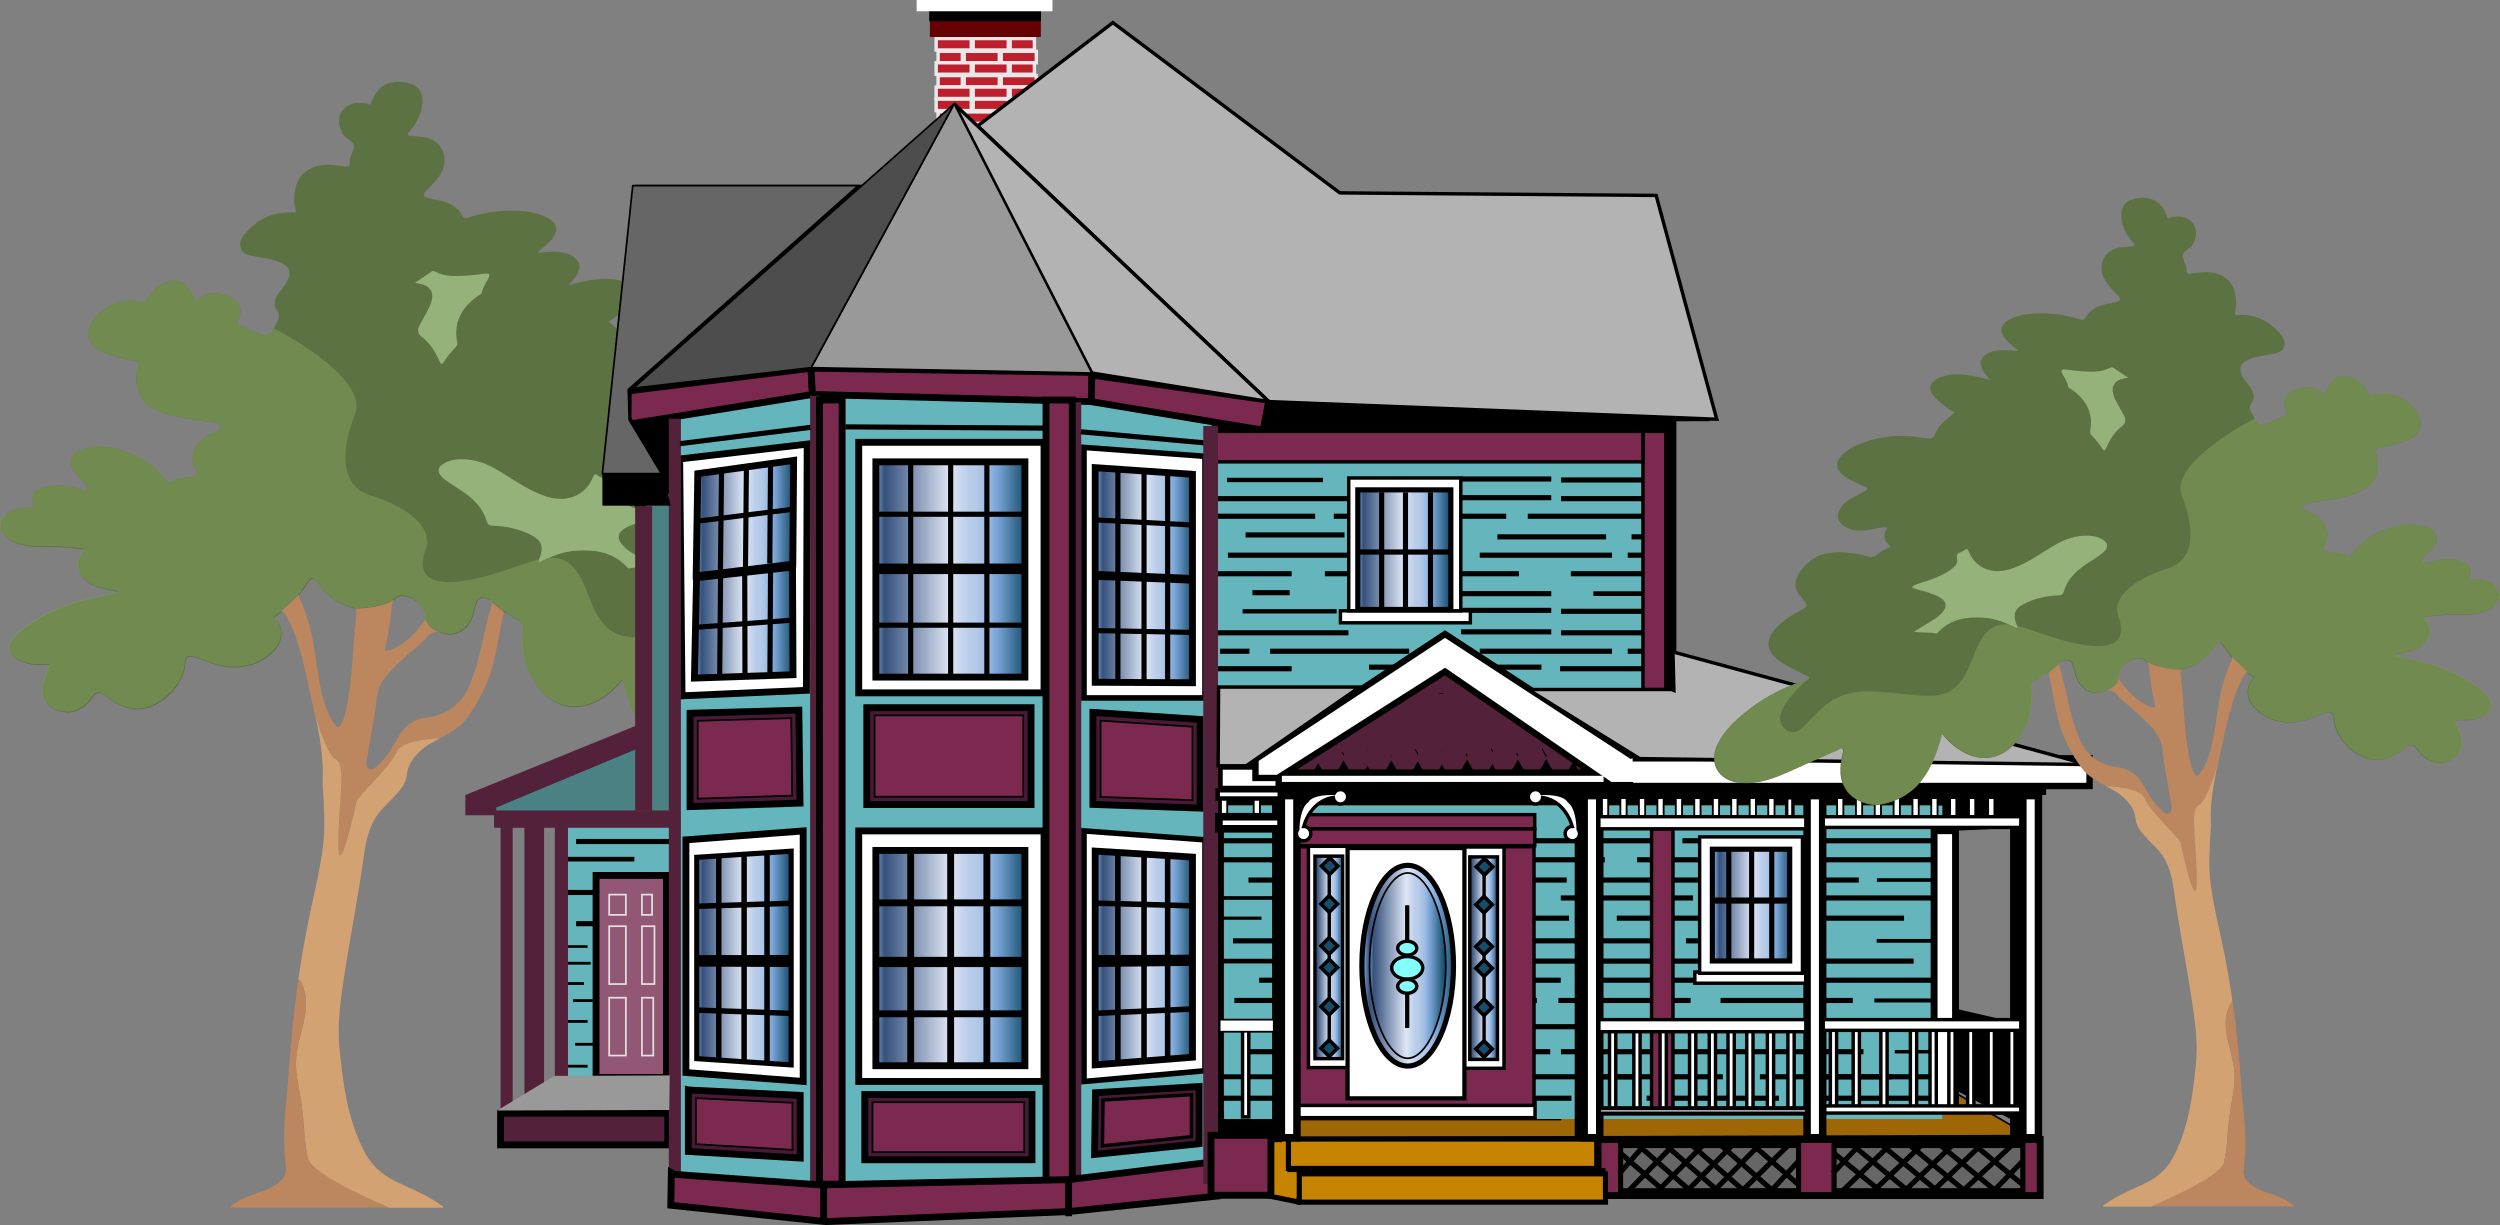 <?xml version="1.0" encoding="UTF-8"?><svg id="OBJECTS" xmlns="http://www.w3.org/2000/svg" xmlns:xlink="http://www.w3.org/1999/xlink" viewBox="0 0 363.93 178.33"><rect x="0" y="0" width="363.93" height="178.33" fill="#808080" stroke="none"/><defs><style>.cls-1{fill:url(#linear-gradient-6);}.cls-1,.cls-2,.cls-3,.cls-4,.cls-5,.cls-6,.cls-7,.cls-8,.cls-9,.cls-10,.cls-11,.cls-12,.cls-13,.cls-14,.cls-15,.cls-16,.cls-17,.cls-18,.cls-19,.cls-20,.cls-21,.cls-22,.cls-23,.cls-24,.cls-25,.cls-26,.cls-27,.cls-28,.cls-29,.cls-30,.cls-31,.cls-32,.cls-33,.cls-34,.cls-35,.cls-36,.cls-37,.cls-38,.cls-39,.cls-40,.cls-41,.cls-42,.cls-43,.cls-44,.cls-45,.cls-46,.cls-47,.cls-48,.cls-49,.cls-50,.cls-51,.cls-52,.cls-53,.cls-54,.cls-55,.cls-56,.cls-57,.cls-58,.cls-59,.cls-60,.cls-61,.cls-62,.cls-63,.cls-64,.cls-65,.cls-66,.cls-67,.cls-68,.cls-69,.cls-70,.cls-71,.cls-72,.cls-73,.cls-74,.cls-75,.cls-76,.cls-77,.cls-78,.cls-79,.cls-80,.cls-81,.cls-82,.cls-83{stroke:#000;}.cls-2,.cls-84,.cls-85,.cls-26,.cls-40,.cls-42{stroke-miterlimit:10;}.cls-2,.cls-84,.cls-30,.cls-40,.cls-41,.cls-47,.cls-63,.cls-69,.cls-79,.cls-82{stroke-width:.5px;}.cls-2,.cls-39,.cls-41,.cls-65{fill:#7c294f;}.cls-3{stroke-width:.72px;}.cls-3,.cls-6,.cls-9,.cls-15,.cls-17,.cls-18,.cls-19,.cls-20,.cls-22,.cls-85,.cls-26,.cls-30,.cls-44,.cls-49,.cls-52,.cls-56,.cls-57,.cls-59,.cls-86,.cls-62,.cls-67,.cls-78,.cls-80{fill:none;}.cls-4{fill:url(#linear-gradient-4);}.cls-87,.cls-14,.cls-16,.cls-23,.cls-24,.cls-27,.cls-29,.cls-31,.cls-61,.cls-66,.cls-68,.cls-72,.cls-74,.cls-81,.cls-82,.cls-83{fill:#fff;}.cls-5{stroke-width:1.13px;}.cls-5,.cls-21,.cls-33{fill:#4c721d;}.cls-6{stroke-width:.8px;}.cls-7{fill:#4d4d4d;}.cls-7,.cls-85,.cls-35,.cls-38,.cls-39,.cls-54,.cls-73{stroke-width:.25px;}.cls-8{fill:url(#linear-gradient-7);}.cls-8,.cls-10,.cls-12,.cls-26,.cls-44,.cls-46,.cls-51,.cls-60{stroke-width:.75px;}.cls-9{stroke-width:.51px;}.cls-10{fill:#c68400;}.cls-11{fill:url(#linear-gradient-3);}.cls-12{fill:url(#linear-gradient-24);}.cls-13{fill:url(#linear-gradient-15);}.cls-13,.cls-20,.cls-25,.cls-28,.cls-34,.cls-36,.cls-43,.cls-55,.cls-58,.cls-70,.cls-71,.cls-75,.cls-76{stroke-width:.53px;}.cls-88{fill:#4a8284;}.cls-14{stroke-width:.65px;}.cls-15{stroke-width:.38px;}.cls-16,.cls-18{stroke-width:.62px;}.cls-17{stroke-width:.68px;}.cls-19{stroke-width:.55px;}.cls-84{fill:#bf1e2d;stroke:#e8e8e8;}.cls-89,.cls-42{fill:#54213b;}.cls-22{stroke-width:.68px;}.cls-23{stroke-width:1.11px;}.cls-85{stroke:#e2e2e2;}.cls-24,.cls-50{stroke-width:1.13px;}.cls-25{fill:url(#linear-gradient-14);}.cls-27{stroke-width:.27px;}.cls-28{fill:url(#linear-gradient-23);}.cls-29,.cls-45,.cls-65{stroke-width:1px;}.cls-31,.cls-59{stroke-width:.81px;}.cls-32{fill:url(#linear-gradient-5);}.cls-33{stroke-width:.95px;}.cls-34{fill:url(#linear-gradient-21);}.cls-35{fill:#9e6604;}.cls-90{fill:#7d9959;isolation:isolate;opacity:.6;}.cls-36{fill:url(#linear-gradient-16);}.cls-37{fill:#491a37;}.cls-38,.cls-91{fill:#999;}.cls-40,.cls-47{fill:#b3b3b3;}.cls-92{fill:#64b6bc;}.cls-43{fill:url(#linear-gradient-12);}.cls-45{fill:#915774;}.cls-46,.cls-54{fill:#666;}.cls-48{fill:#fff200;stroke-width:.56px;}.cls-49{stroke-width:.59px;}.cls-93{fill:#bc865e;}.cls-51{fill:url(#linear-gradient-9);}.cls-52{stroke-width:.46px;}.cls-53{fill:url(#linear-gradient-2);}.cls-55{fill:url(#linear-gradient-19);}.cls-56{stroke-width:.64px;}.cls-57{stroke-width:.68px;}.cls-58{fill:url(#linear-gradient-11);}.cls-60{fill:url(#linear-gradient-8);}.cls-61{stroke-width:.61px;}.cls-62{stroke-width:.63px;}.cls-63{fill:#83fffc;}.cls-94{fill:#d3a273;}.cls-95{fill:#95b27b;}.cls-96{fill:#660003;}.cls-66{stroke-width:.5px;}.cls-67{stroke-width:.41px;}.cls-68{stroke-width:.93px;}.cls-69{fill:url(#linear-gradient-17);}.cls-70{fill:url(#linear-gradient-13);}.cls-71{fill:url(#linear-gradient-22);}.cls-73{fill:url(#linear-gradient-25);}.cls-74{stroke-width:1px;}.cls-75{fill:url(#linear-gradient-20);}.cls-76{fill:url(#linear-gradient-18);}.cls-77{fill:url(#linear-gradient);}.cls-79{fill:url(#linear-gradient-10);}.cls-80{stroke-width:.53px;}.cls-81{stroke-width:.26px;}.cls-83{stroke-width:1.09px;}.cls-97{fill:#5c7242;}</style><linearGradient id="linear-gradient" x1="-27.12" y1="372.05" x2="-26.59" y2="372.05" gradientTransform="translate(824.86 11739.09) scale(26.68 -31.35)" gradientUnits="userSpaceOnUse"><stop offset="0" stop-color="#7da7d8"/><stop offset=".07" stop-color="#35517c"/><stop offset=".5" stop-color="#dee6f5"/><stop offset=".62" stop-color="#bacdea"/><stop offset=".66" stop-color="#b6cbe9"/><stop offset=".71" stop-color="#aac3e6"/><stop offset=".76" stop-color="#97b7e0"/><stop offset=".8" stop-color="#7ea7d8"/><stop offset=".81" stop-color="#7aa6d8"/><stop offset="1" stop-color="#174d6b"/></linearGradient><linearGradient id="linear-gradient-2" x1="-27.18" y1="372.4" x2="-26.66" y2="372.4" gradientTransform="translate(850.49 11646.3) scale(27.57 -31.03)" xlink:href="#linear-gradient"/><linearGradient id="linear-gradient-3" x1="-28.58" y1="377.29" x2="-28.05" y2="377.29" gradientTransform="translate(1318.75 22795.42) scale(41.69 -60.2)" xlink:href="#linear-gradient"/><linearGradient id="linear-gradient-4" x1="-28.58" y1="378.16" x2="-28.05" y2="378.16" gradientTransform="translate(1318.75 22904.09) scale(41.69 -60.2)" xlink:href="#linear-gradient"/><linearGradient id="linear-gradient-5" x1="-29.12" y1="378.12" x2="-28.6" y2="378.12" gradientTransform="translate(951.62 22736.04) scale(27.2 -59.76)" xlink:href="#linear-gradient"/><linearGradient id="linear-gradient-6" x1="-29.12" y1="377.3" x2="-28.6" y2="377.3" gradientTransform="translate(951.62 22770.61) scale(27.2 -60.13)" xlink:href="#linear-gradient"/><linearGradient id="linear-gradient-7" x1="-27.09" y1="378.12" x2="-26.57" y2="378.12" gradientTransform="translate(816.5 22736.06) scale(26.4 -59.76)" xlink:href="#linear-gradient"/><linearGradient id="linear-gradient-8" x1="-30.48" y1="372.4" x2="-29.96" y2="372.4" gradientTransform="translate(990.03 11996.93) scale(26 -32)" xlink:href="#linear-gradient"/><linearGradient id="linear-gradient-9" x1="-32.83" y1="373.69" x2="-32.31" y2="373.69" gradientTransform="translate(959.31 11809.5) scale(21.62 -31.25)" xlink:href="#linear-gradient"/><linearGradient id="linear-gradient-10" x1="-34.7" y1="377.88" x2="-34.18" y2="377.88" gradientTransform="translate(482.87 21537.15) scale(7.75 -56.62)" xlink:href="#linear-gradient"/><linearGradient id="linear-gradient-11" x1="275.96" y1="1189.68" x2="276.33" y2="1189.68" gradientTransform="translate(2216.74 5891.29) rotate(-45) scale(4.6 -4.6)" xlink:href="#linear-gradient"/><linearGradient id="linear-gradient-12" x1="276.12" y1="1188.91" x2="276.49" y2="1188.91" gradientTransform="translate(2216.74 5892.69) rotate(-45.06) scale(4.6 -4.6) skewX(.12)" xlink:href="#linear-gradient"/><linearGradient id="linear-gradient-13" x1="276.19" y1="1188.11" x2="276.56" y2="1188.11" gradientTransform="translate(2216.74 5881.76) rotate(-45.06) scale(4.6 -4.6) skewX(.12)" xlink:href="#linear-gradient"/><linearGradient id="linear-gradient-14" x1="276.13" y1="1187.57" x2="276.5" y2="1187.57" gradientTransform="translate(2216.74 5862.65) rotate(-45) scale(4.6 -4.6)" xlink:href="#linear-gradient"/><linearGradient id="linear-gradient-15" x1="276.3" y1="1186.8" x2="276.67" y2="1186.8" gradientTransform="translate(2216.74 5863.95) rotate(-45.06) scale(4.6 -4.6) skewX(.12)" xlink:href="#linear-gradient"/><linearGradient id="linear-gradient-16" x1="276.27" y1="1185.93" x2="276.64" y2="1185.93" gradientTransform="translate(2221.14 5840.33) rotate(-44.94) scale(4.6 -4.6) skewX(-.12)" xlink:href="#linear-gradient"/><linearGradient id="linear-gradient-17" x1="-31.33" y1="377.89" x2="-30.81" y2="377.89" gradientTransform="translate(434.24 21537.15) scale(7.75 -56.62)" xlink:href="#linear-gradient"/><linearGradient id="linear-gradient-18" x1="281.6" y1="1185.68" x2="281.96" y2="1185.68" gradientTransform="translate(2172.37 5891.29) rotate(-44.94) scale(4.6 -4.6) skewX(-.12)" xlink:href="#linear-gradient"/><linearGradient id="linear-gradient-19" x1="281.76" y1="1184.92" x2="282.13" y2="1184.92" gradientTransform="translate(2172.37 5892.69) rotate(-45) scale(4.61 -4.61)" xlink:href="#linear-gradient"/><linearGradient id="linear-gradient-20" x1="281.83" y1="1184.11" x2="282.2" y2="1184.11" gradientTransform="translate(2172.37 5881.76) rotate(-45) scale(4.61 -4.61)" xlink:href="#linear-gradient"/><linearGradient id="linear-gradient-21" x1="281.77" y1="1183.57" x2="282.14" y2="1183.57" gradientTransform="translate(2172.37 5862.65) rotate(-44.94) scale(4.6 -4.6) skewX(-.12)" xlink:href="#linear-gradient"/><linearGradient id="linear-gradient-22" x1="281.94" y1="1182.81" x2="282.31" y2="1182.81" gradientTransform="translate(2172.37 5863.95) rotate(-45) scale(4.61 -4.61)" xlink:href="#linear-gradient"/><linearGradient id="linear-gradient-23" x1="281.89" y1="1181.95" x2="282.26" y2="1181.95" gradientTransform="translate(2168.24 5840.33) rotate(-45) scale(4.6 -4.6)" xlink:href="#linear-gradient"/><linearGradient id="linear-gradient-24" x1="-30.49" y1="377.84" x2="-29.97" y2="377.84" gradientTransform="translate(979.58 21346.57) scale(25.62 -56.12)" xlink:href="#linear-gradient"/><linearGradient id="linear-gradient-25" x1="-30.73" y1="377.43" x2="-30.21" y2="377.43" gradientTransform="translate(854.03 19693.93) scale(21.31 -51.81)" xlink:href="#linear-gradient"/></defs><g><g><path class="cls-86" d="M51.65,88.61c-.11-.06-.23-.12-.39-.16-.43-.11-.86-.28-1.28-.44-1.61-.65-2.77-1.82-3.78-3.2-.61-.85-.91-.82-1.52,.04-.32,.43-.57,.91-.92,1.33-.1,.12-.15,.22-.19,.33,.11,.04,6.8,2.56,6.96,2.55,.17-.03,1.07-.43,1.11-.46h.01Z"/><path class="cls-86" d="M61.91,89.97c-.12-1.73-1.62-3.16-3.37-3.24-.54-.03-.96,.18-1.23,.55l4.56,2.91c.03-.08,.04-.16,.03-.22Z"/><path class="cls-86" d="M71.54,87.66h0c-.08-.25-.32-.41-.72-.53-.86-.24-1.28-.11-1.56,.68-.2,.56-.31,1.15-.49,1.71-.62,2.01-2.43,3.29-4.29,2.66l-.19-.06,.34,2.33,6.91-6.79h-.01Z"/><path class="cls-86" d="M56.81,90.01c-.15,1.38-.41,2.74-.7,4.09-.04,.22-.29,.68,.42,.6,.12-.04,.34-.07,.55-.17,2-.9,3.45-2.43,4.71-4.17,.04-.04,.06-.12,.08-.18l-4.56-2.91c-.15,.21-.25,.49-.28,.8-.06,.64-.17,1.29-.23,1.93h0Z"/><path class="cls-97" d="M.83,74.92c1.23-.9,2.59-1.16,4.09-1.02,.02-.07,.05-.12,.04-.16-.61-1.86,.02-2.45,1.92-2.9,1.71-.41,3.36,0,5,.4,.3,.07,.66,.28,.84-.02,.19-.34-.13-.62-.36-.87-.54-.58-1.1-1.15-1.59-1.77-.86-1.09-.57-2.36,.69-2.95,1.88-.86,3.84-.73,5.79-.22,2.82,.73,5.13,2.23,6.96,4.49,.16,.19,.28,.47,.6,.26,.94-.56,1.99-.6,3.04-.71,.79-.07,1.02-.4,.64-1.06-1.28-2.21,.34-4.4,1.95-5.17,.39-.18,.78-.32,1.17-.49,.24-.11,.5-.23,.49-.53-.02-.33-.28-.5-.56-.56-1.06-.19-2.12-.39-3.19-.54-1.55-.22-3.09-.47-4.56-.98-3.38-1.2-4.55-3.45-3.65-6.93,.04-.16,.07-.33,.12-.5-1.79-.33-3.52-.72-5.21-1.38-2.63-1.02-2.77-3.33-1.12-5.19,1.77-1.99,4.01-2.74,6.64-2.16,.55,.12,.64-.08,.87-.44,.91-1.47,2.12-2.54,3.95-2.67,1.08-.07,1.66,.62,2.2,1.34,.38,.51,.64,1.12,.99,1.75,1.3-1.43,2.86-1.49,4.55-.87,1.7,.64,2.29,1.77,1.6,3.44-.25,.59-.11,.76,.41,.95,.9,.34,1.77,.77,2.67,1.12,1.1,.42,1.53,.24,2.05-.79,.14-.28,.25-.57,.42-.84,.42-.62,.48-1.16,0-1.84-.52-.75-.28-1.59,.22-2.31,.36-.51,.78-.98,1.11-1.5,.98-1.53,.65-2.53-1.03-3.2-1.12-.44-2.32-.55-3.48-.78-.84-.17-1.77-.28-2.06-1.25-.29-.93,.26-1.65,.84-2.29,1.75-1.94,3.91-2.98,6.56-2.84,.49,.03,.74,.02,.56-.61-.26-.94-.19-1.92,0-2.87,.42-2.25,2.36-3.58,5.13-3.47,.68,.03,1.35,.13,2.02,.25,.57,.11,.8-.08,.77-.66-.05-.89,.7-1.68,.6-2.39-.1-.64-1.22-.97-1.64-1.71-.71-1.24-.72-2.57,.05-3.5,.84-1.02,2.47-1.31,4-.74,.84-2.67,2.65-3.75,5.37-3.19,1.53,.32,2.33,1.39,2.2,2.95-.13,1.52-.79,2.82-1.75,4-.14,.18-.47,.34-.31,.64,.12,.21,.41,.13,.64,.16,.39,.04,.78,.08,1.19,.11,2.79,.14,4.29,2.79,2.95,5.25-.54,.98-1.32,1.77-2.11,2.55-.64,.64-.56,.9,.29,1.14,.47,.13,.94,.19,1.42,.29,1.48,.29,2.75,.92,3.51,2.29,.24,.43,.53,.34,.85,.24,2.38-.79,4.84-1.1,7.31-.97,1.46,.07,2.9,.29,4.22,1.02,1.44,.78,1.64,1.83,.64,3.1-.47,.58-1.04,1.04-1.61,1.49-.18,.14-.4,.22-.41,.52,1.32-.2,2.65-.29,3.96,0,.32,.06,.58,.19,.86,.34,1.31,.71,1.56,1.77,.71,3.02-.33,.47-.68,.9-1.09,1.33,1.32-.41,2.67-.69,4.02-.85,1.53-.18,3.04-.13,4.47,.56,1.45,.71,1.65,1.85,.58,3.06-.91,1.03-2.04,1.77-3.24,2.51,.56,.49,1.1,.94,1.63,1.41,.62,.56,1.21,1.2,1.46,1.97,.31,.96,.9,.92,1.65,.78,3.74-.69,7.39-.41,10.92,1.07,.92,.38,1.77,.89,2.5,1.58,1.29,1.2,1.19,2.49-.24,3.51-.96,.7-2.06,1.15-3.12,1.65-.22,.11-.58,.12-.6,.38-.02,.31,.36,.38,.58,.52,1.13,.68,2.4,1.11,3.33,2.12,1.31,1.42,1.02,3.04-.76,3.81-1.42,.62-2.87,.4-4.31,.12-.66-.13-1.31-.37-2.14-.19,.83,1.19,.52,2.21-.53,3.08,.88,.4,1.66,.8,2.36,1.42,.67,.58,1.46,.08,2.17-.05,2-.4,4.01-.65,6.03-.23,2.24,.47,4.51,2.65,4.87,4.56,.18,.96-.23,1.71-.79,2.38-1.53,1.79-1.14,1.66,.48,2.54,1.32,.72,2.53,1.58,3.57,2.69,1.68,1.84,1.51,3.69-.51,5.18-1.34,.99-2.86,1.67-4.33,2.41-.23,.12-.65,.17-.59,.5,.04,.29,.42,.29,.69,.36,3.78,1.17,7.2,3.04,10.19,5.59,1.65,1.41,3.2,2.95,4.1,5.02,1.42,3.23-.65,5.83-3.94,6.04-2.75,.18-5.26-.71-7.72-1.82-2.69-1.21-5.38-2.41-8.08-3.59-.2-.1-.47-.36-.69-.12-.17,.19-.05,.48,0,.73,.48,2.14,.67,4.22-.72,6.14-1.12,1.53-3.59,2.5-5.46,2.16-5.06-.91-7.65-4.34-9.2-8.87-.29-.84-.51-1.68-.79-2.64-.71,.87-1.42,1.62-2.28,2.24-4.48,3.26-8.97,1.64-11.23-3.27-.94-2.06-1.14-4.29-1.03-6.53,.03-.57-.11-.95-.68-1.19-.41-.17-.78-.48-1.14-.73-.49-.34-.67-.49-.78-.3l-1.82-1.51c-.08-.25-.32-.41-.71-.53-.86-.24-1.28-.11-1.56,.68-.2,.56-.31,1.15-.49,1.71-.62,2.01-2.43,3.29-4.29,2.66-.06-.03-.13-.04-.19-.06-.98-.26-1.59-.74-1.94-1.15s-.47-.77-.47-.77l-.03-.02c.02-.07,.03-.15,.03-.21-.12-1.73-1.62-3.16-3.37-3.24-.54-.03-.96,.18-1.23,.55-.87,.65-2.29,.98-3.48,1.15-1.2,.18-2.18,.19-2.18,.19h0c-.11-.06-.23-.12-.39-.16-.43-.11-.86-.28-1.28-.44-1.61-.65-2.77-1.82-3.78-3.2-.61-.85-.91-.8-1.52,.04-.32,.43-.57,.91-.92,1.33-.1,.12-.16,.22-.19,.33h0s-2.64,2.53-2.67,2.55c-.24,.1-.46,.39-.69,.49-.64,.24-.12,.5,.05,.72,.91,1.2,.83,2.95-.19,4.14-2.2,2.56-5.75,3.37-9.27,2.11-.82-.3-1.62-.62-2.45-.87-1.08-.33-1.38-.11-1.46,1.01-.19,2.76-2.96,5.76-5.81,6.41-1.87,.43-3.41-.28-4.94-1.16-.62-.36-1.12-1.16-1.83-1.09-.72,.07-1.03,.97-1.57,1.47-1.06,.99-2.2,1.62-3.72,1.28-2.38-.54-3.42-2.29-2.67-4.62,.23-.71,.56-1.4,.88-2.17-1.09-.17-2.19,.07-3.25-.22-.83-.23-1.61-.49-2.21-1.16-.55-.62-.64-1.39-.19-2.09,.72-1.12,1.8-1.84,2.87-2.58,3.19-2.21,6.82-3.26,10.54-4.04,.68-.14,1.38-.23,2.15-.56-1.01-.23-1.88-.4-2.74-.64-.75-.22-1.47-.54-2.06-1.1-1.31-1.27-1.4-2.72-.26-4.14,.06-.08,.12-.18,.2-.32-2.25-.28-4.46-.41-6.66-.39-1.27,0-2.53-.15-3.72-.68-.71-.32-1.31-.78-1.68-1.48-.48-.94-.26-1.87,.56-2.49l-.06-.05Z"/><path class="cls-95" d="M64.37,69.48c.31,.29,.66,.54,1.02,.77,.79,.55,1.62,1.04,2.4,1.61,1.4,1.03,2.55,2.28,3.05,3.98,.16,.56,.41,.67,.94,.69,1.98,.06,3.88,.5,5.65,1.42,1.41,.72,1.73,1.7,1.16,3.19-.08,.21-.31,.41-.12,.74,1.71-.86,3.47-1.6,5.4-1.71,2.77-.17,5.39,.19,7.41,2.39,.08,.1,.25,.22,.34,.19,1.11-.28,2.29-.06,3.58-.3-1.12-.69-2.11-1.29-3.08-1.89-.66-.4-1.26-.86-1.71-1.48-.56-.75-.43-1.47,.33-2.02,.62-.44,1.34-.68,2.05-.94,.88-.34,1.86-.37,2.79-.9-.43-.39-.88-.49-1.3-.62-1.78-.59-3.6-1.11-5.13-2.28-.56-.41-1.13-.94-.92-1.68,.2-.73-.19-.92-.68-1.13-.15-.06-.32-.13-.44-.23-.4-.32-.59-.34-.82,.23-.8,2.04-2.71,3.2-4.9,3.11-1.28-.04-2.43-.5-3.57-1.03-1.92-.88-3.62-2.13-5.43-3.19-1.44-.85-2.96-1.44-4.65-1.53-1.09-.06-2.16,.03-3.12,.6-.94,.56-1.03,1.24-.25,1.99v.03Z"/><path class="cls-95" d="M61.13,41.31c1.46,.26,2.1,1.23,1.66,2.65-.15,.49-.39,.94-.62,1.39-.35,.68-.75,1.33-1.1,2.01-.32,.59-.26,1.22,.26,1.62,1.26,.96,2.06,2.24,2.67,3.66,.19,.41,.36,.46,.61,.04,.49-.77,1.07-1.46,1.7-2.12,.22-.22,.3-.48,.24-.77-.56-2.94,.71-5.06,3.02-6.72,.2-.14,.51-.19,.57-.48,.15-.76,.58-1.39,.95-2.05,.34-.62,.06-.75-.49-.71-.75,.07-1.5,.21-2.27,.26-1.68,.12-3.39,.29-4.96-.53-.23-.12-.38-.16-.59,0-.71,.5-1.44,.99-2.36,1.61,.36,.07,.53,.1,.7,.12v.02Z"/><path class="cls-90" d="M.83,74.91c1.23-.9,2.59-1.17,4.09-1.02,.02-.07,.05-.12,.04-.16-.61-1.86,.02-2.45,1.92-2.9,1.71-.41,3.36,0,5,.4,.3,.07,.66,.28,.84-.02,.19-.34-.13-.62-.36-.87-.54-.58-1.1-1.15-1.59-1.77-.86-1.09-.57-2.36,.69-2.95,1.88-.86,3.84-.73,5.79-.22,2.82,.73,5.13,2.23,6.96,4.49,.16,.19,.28,.47,.6,.26,.94-.56,1.99-.6,3.04-.71,.79-.07,1.02-.4,.64-1.06-1.28-2.21,.34-4.4,1.95-5.17,.39-.18,.78-.33,1.17-.49,.24-.11,.5-.23,.49-.53-.02-.33-.28-.5-.56-.56-1.06-.19-2.12-.39-3.19-.54-1.55-.22-3.09-.47-4.56-.98-3.38-1.2-4.55-3.45-3.65-6.93,.04-.16,.07-.33,.12-.5-1.79-.33-3.52-.72-5.21-1.38-2.63-1.02-2.77-3.33-1.12-5.19,1.77-1.99,4.01-2.74,6.64-2.16,.55,.12,.64-.08,.87-.44,.91-1.47,2.12-2.54,3.95-2.67,1.08-.07,1.66,.62,2.2,1.34,.38,.51,.64,1.11,.99,1.75,1.3-1.43,2.86-1.49,4.55-.87,1.7,.64,2.29,1.77,1.6,3.44-.25,.59-.11,.76,.41,.95,.9,.34,1.77,.77,2.67,1.12,1.1,.42,1.53,.24,2.05-.79,0,0,13.97,7.11,11.82,12.54-2.15,5.43-2.15,10.46,2.31,11.81s9.33,4.27,7.96,7.94c-1.38,3.68,.47,5.96,8.51,3.87,3.27-.85,5.87-2,8.01-2.5-.04,.12-.05,.25,.04,.41,.44-.22,.9-.43,1.35-.64,2.38-.18,4.16,.97,5.71,5.24,3.1,8.52,6.39,6.19,16.28,5.62,9.88-.58,10.66,8.72,14.14,6.19,3.04-2.19-2.12-6.89-3.51-8.09,.12,.03,.24,.05,.35,.08,3.78,1.17,7.2,3.04,10.19,5.59,1.65,1.41,3.2,2.95,4.1,5.02,1.42,3.23-.65,5.83-3.94,6.04-2.75,.18-5.26-.71-7.72-1.82-2.69-1.21-5.38-2.41-8.08-3.59-.2-.1-.47-.36-.69-.12-.17,.19-.05,.48,0,.73,.48,2.14,.67,4.22-.72,6.14-1.12,1.53-3.59,2.5-5.46,2.16-5.06-.91-7.65-4.34-9.2-8.87-.29-.84-.51-1.68-.79-2.64-.71,.87-1.42,1.62-2.28,2.24-4.48,3.26-8.97,1.64-11.23-3.27-.94-2.06-1.14-4.29-1.03-6.53,.03-.57-.11-.95-.68-1.19-.41-.17-.78-.48-1.14-.73-.49-.34-.67-.49-.78-.3l-1.82-1.51c-.08-.25-.32-.41-.71-.53-.86-.24-1.28-.11-1.56,.68-.2,.56-.31,1.15-.49,1.71-.62,2.01-2.43,3.29-4.29,2.66-.06-.03-.13-.04-.19-.06-.98-.26-1.59-.74-1.94-1.15s-.47-.77-.47-.77l-.03-.02c.02-.07,.03-.15,.03-.21-.12-1.73-1.62-3.16-3.37-3.24-.54-.03-.96,.18-1.23,.55-.87,.65-2.29,.98-3.48,1.15-1.2,.18-2.18,.19-2.18,.19h0c-.11-.06-.23-.12-.39-.16-.43-.11-.86-.28-1.28-.44-1.61-.65-2.77-1.82-3.78-3.2-.61-.85-.91-.8-1.52,.04-.32,.43-.57,.91-.92,1.33-.1,.12-.16,.22-.19,.33h0s-2.64,2.53-2.67,2.55c-.24,.1-.46,.39-.69,.49-.64,.24-.12,.5,.05,.72,.91,1.2,.83,2.95-.19,4.14-2.2,2.56-5.75,3.37-9.27,2.11-.82-.3-1.62-.62-2.45-.87-1.08-.33-1.38-.11-1.46,1.01-.19,2.76-2.96,5.76-5.81,6.41-1.87,.43-3.41-.28-4.94-1.16-.62-.36-1.12-1.16-1.83-1.09-.72,.07-1.03,.97-1.57,1.47-1.06,.99-2.2,1.62-3.72,1.28-2.38-.54-3.42-2.29-2.67-4.62,.23-.71,.56-1.4,.88-2.17-1.09-.17-2.19,.07-3.25-.22-.83-.23-1.61-.49-2.21-1.16-.55-.62-.64-1.39-.19-2.09,.72-1.12,1.8-1.84,2.87-2.58,3.19-2.21,6.82-3.26,10.54-4.04,.68-.14,1.38-.23,2.15-.56-1.01-.23-1.88-.4-2.74-.64-.75-.22-1.47-.54-2.06-1.1-1.31-1.27-1.4-2.72-.26-4.14,.06-.08,.12-.18,.2-.32-2.25-.28-4.46-.41-6.66-.39-1.27,0-2.53-.15-3.72-.68-.71-.32-1.31-.78-1.68-1.48-.46-.92-.25-1.84,.58-2.46v-.02Z"/><path class="cls-93" d="M57.76,109.43c-1.03,2.33-5.68,6.46-5.86,7.24s-2.77,12.66-2.64,5.68,1.09-11.04-.37-11.81c-1.46-.76-3.15-7.02-3.18-7.08-.82-3.55-1.43-7.13-2.61-10.59-.41-1.22-.92-2.37-1.61-3.47-.23-.37-.42-.42-.61-.35,.04-.02,2.68-2.55,2.68-2.55h0c-.08,.23-.04,.46,.1,.74,.72,1.42,1.16,2.94,1.55,4.49,.64,2.56,.84,5.19,1.33,7.76,.41,2.09,.89,4.16,2.17,5.94,.43,.6,.7,.58,1.02-.08,.33-.67,.51-1.39,.67-2.1,.98-4.58,.93-9.27,1.47-13.88,.11-.38,0-.61-.21-.76h0s3.93-.04,5.66-1.33c-.15,.21-.25,.49-.28,.8-.05,.65-.16,1.29-.22,1.93-.15,1.38-.41,2.74-.7,4.09-.04,.22-.29,.68,.42,.6,.12-.04,.34-.07,.55-.17,2-.9,3.45-2.43,4.71-4.17,.04-.04,.06-.12,.08-.18l.03,.02s.42,1.4,2.39,1.92h0c-1.13-.34-1.71,.05-2.36,.88-.3,.37-.69,.68-1.06,.98-1.39,1.17-2.76,2.36-4.01,3.68-1.09,1.17-1.95,2.43-2.06,4.15-.12,1.62-.49,3.24-.75,4.85-.23,1.42-.49,2.84-.71,4.18,.02,.48,0,.92,.41,1.12,.39,.19,.71-.11,.99-.34,.19-.16,.37-.35,.56-.53,1.14-1.06,1.87-2.42,2.63-3.75,.94-1.65,2.17-2.64,4.19-2.89,3.01-.38,5.25-2.02,6.34-4.99,.23-.64,.49-1.27,.7-1.92,.97-2.98,1.33-6.14,2.32-9.12,.12-.33,.14-.58,.06-.78l1.82,1.51c-.07,.12-.12,.34-.2,.7-.49,2.27-.82,4.56-1.39,6.82-.75,2.93-2.11,5.56-3.9,7.97-.98,1.31-2.43,2.03-3.81,2.82-2.43,.12-5.66,.54-6.3,1.96h-.02Z"/><path class="cls-94" d="M44.84,168.64c-.69-2.58-.42-5.77-1.4-10.6s.37-6.64,.97-10.34-.96-5.19-.97-5.2c.39-2.73,.86-5.44,1.4-8.14,.76-3.74,1.71-7.44,2.19-11.23,.34-2.72,.13-5.44,0-8.15-.02-.37-.08-.73-.06-1.1,.16-3.4-.38-6.7-1.15-9.98-.04-.15-.06-.3-.11-.44,.02,.06,1.71,6.31,3.18,7.08s.52,4.84,.37,11.81c-.14,6.98,2.47-4.91,2.64-5.68,.17-.78,4.83-4.91,5.86-7.24,.64-1.42,3.86-1.84,6.29-1.96-.02,0-.04,.03-.06,.04-.78,.44-1.62,.82-2.33,1.4-1.24,1.02-2.27,2.17-2.43,3.85-.15,1.45-1.09,2.38-1.99,3.36-.59,.65-1.25,1.24-1.83,1.91-1.61,1.84-2.1,4.15-2.42,6.44-.89,6.38-2.18,12.7-3.1,19.07-.42,2.95-.77,5.89-.49,8.88,.5,5.18,1.15,10.31,3.54,15.04,1.03,2.06,2.57,3.49,4.59,4.49,1.92,.94,3.91,1.69,5.71,2.85,.42,.26,.86,.56,1.28,.84-.02,.05-.03,.12-.04,.17h-7.82s-11.12-4.54-11.81-7.13l.02-.02Z"/></g><path class="cls-93" d="M36.26,174.1c.97-.38,2-.61,2.95-1.09,.58-.3,1.14-.62,1.61-1.09,.64-.61,.91-1.27,.79-2.2-.41-3.31-.24-6.63,.1-9.94,.31-3.04,.47-6.1,.76-9.13,.26-2.72,.58-5.43,.97-8.13,0,0,1.58,1.48,.97,5.2s-1.95,5.51-.97,10.34,.71,8,1.4,10.6c.69,2.58,11.8,7.13,11.8,7.13h-23.24c.92-.84,1.86-1.3,2.86-1.68Z"/></g><g><rect x="90.75" y="51.11" width="39.19" height="20.54"/><rect class="cls-10" x="182.76" y="167.32" width="8.76" height="5.64" transform="translate(-17.16 319.23) rotate(-78.4)"/><rect x="92.44" y="26.89" width="39.19" height="47.05"/><rect x="100.38" y="40.55" width="143.65" height="124.38"/><g><rect class="cls-50" x="187.32" y="109.74" width="45.47" height="2.6"/><rect class="cls-50" x="188.01" y="113.91" width="99.52" height="5.58"/></g><rect class="cls-92" x="82.29" y="118.82" width="15.23" height="37.8"/><rect class="cls-92" x="97.78" y="56.48" width="78.61" height="116.09"/><rect class="cls-88" x="94" y="71.93" width="3.74" height="46.99"/><g><polygon class="cls-89" points="209.26 100.92 208.38 99.4 209.26 97.89 211 97.89 211.88 99.4 211 100.92 209.26 100.92"/><g><polygon class="cls-89" points="206.44 103.1 205.36 101.23 206.44 99.35 208.6 99.35 209.69 101.23 208.6 103.1 206.44 103.1"/><polygon class="cls-89" points="211.05 103.1 209.96 101.23 211.05 99.35 213.21 99.35 214.29 101.23 213.21 103.1 211.05 103.1"/><polygon class="cls-89" points="214.25 104.2 213.17 102.32 214.25 100.44 216.42 100.44 217.51 102.32 216.42 104.2 214.25 104.2"/><polygon class="cls-89" points="204.63 104.76 203.54 102.89 204.63 101.01 206.79 101.01 207.88 102.89 206.79 104.76 204.63 104.76"/><polygon class="cls-89" points="200.7 104.76 199.61 102.89 200.7 101.01 202.87 101.01 203.95 102.89 202.87 104.76 200.7 104.76"/><polygon class="cls-89" points="208.4 104.76 207.32 102.89 208.4 101.01 210.57 101.01 211.66 102.89 210.57 104.76 208.4 104.76"/><polygon class="cls-89" points="211.65 104.76 210.57 102.89 211.65 101.01 213.82 101.01 214.9 102.89 213.82 104.76 211.65 104.76"/><polygon class="cls-89" points="215.73 104.76 214.64 102.89 215.73 101.01 217.89 101.01 218.98 102.89 217.89 104.76 215.73 104.76"/><polygon class="cls-89" points="202.82 106.81 201.73 104.93 202.82 103.05 204.98 103.05 206.06 104.93 204.98 106.81 202.82 106.81"/><polygon class="cls-89" points="198.88 106.81 197.8 104.93 198.88 103.05 201.05 103.05 202.14 104.93 201.05 106.81 198.88 106.81"/><polygon class="cls-89" points="206.59 106.81 205.51 104.93 206.59 103.05 208.76 103.05 209.84 104.93 208.76 106.81 206.59 106.81"/><polygon class="cls-89" points="209.84 106.81 208.75 104.93 209.84 103.05 212 103.05 213.09 104.93 212 106.81 209.84 106.81"/><polygon class="cls-89" points="213.91 106.81 212.83 104.93 213.91 103.05 216.08 103.05 217.16 104.93 216.08 106.81 213.91 106.81"/><polygon class="cls-89" points="217.24 106.81 216.15 104.93 217.24 103.05 219.41 103.05 220.49 104.93 219.41 106.81 217.24 106.81"/><polygon class="cls-89" points="221.32 106.81 220.23 104.93 221.32 103.05 223.48 103.05 224.57 104.93 223.48 106.81 221.32 106.81"/><polygon class="cls-89" points="204.78 108.77 203.69 106.89 204.78 105.01 206.94 105.01 208.03 106.89 206.94 108.77 204.78 108.77"/><polygon class="cls-89" points="200.85 108.77 199.76 106.89 200.85 105.01 203.01 105.01 204.1 106.89 203.01 108.77 200.85 108.77"/><polygon class="cls-89" points="197.83 108.77 196.75 106.89 197.83 105.01 199.99 105.01 201.08 106.89 199.99 108.77 197.83 108.77"/><polygon class="cls-89" points="193.9 108.77 192.81 106.89 193.9 105.01 196.07 105.01 197.15 106.89 196.07 108.77 193.9 108.77"/><polygon class="cls-89" points="208.55 108.77 207.47 106.89 208.55 105.01 210.72 105.01 211.8 106.89 210.72 108.77 208.55 108.77"/><polygon class="cls-89" points="211.8 108.77 210.72 106.89 211.8 105.01 213.97 105.01 215.05 106.89 213.97 108.77 211.8 108.77"/><polygon class="cls-89" points="215.88 108.77 214.79 106.89 215.88 105.01 218.05 105.01 219.13 106.89 218.05 108.77 215.88 108.77"/><polygon class="cls-89" points="219.2 108.77 218.12 106.89 219.2 105.01 221.37 105.01 222.45 106.89 221.37 108.77 219.2 108.77"/><polygon class="cls-89" points="223.28 108.77 222.2 106.89 223.28 105.01 225.45 105.01 226.53 106.89 225.45 108.77 223.28 108.77"/><polygon class="cls-89" points="206.96 110.58 205.88 108.71 206.96 106.83 209.14 106.83 210.22 108.71 209.14 110.58 206.96 110.58"/><polygon class="cls-89" points="203.04 110.58 201.96 108.71 203.04 106.83 205.2 106.83 206.29 108.71 205.2 110.58 203.04 110.58"/><polygon class="cls-89" points="200.02 110.58 198.93 108.71 200.02 106.83 202.19 106.83 203.27 108.71 202.19 110.58 200.02 110.58"/><polygon class="cls-89" points="196.09 110.58 195.01 108.71 196.09 106.83 198.25 106.83 199.34 108.71 198.25 110.58 196.09 110.58"/><polygon class="cls-89" points="192.62 110.58 191.53 108.71 192.62 106.83 194.78 106.83 195.87 108.71 194.78 110.58 192.62 110.58"/><polygon class="cls-89" points="210.74 110.58 209.66 108.71 210.74 106.83 212.91 106.83 213.99 108.71 212.91 110.58 210.74 110.58"/><polygon class="cls-89" points="213.99 110.58 212.9 108.71 213.99 106.83 216.16 106.83 217.24 108.71 216.16 110.58 213.99 110.58"/><polygon class="cls-89" points="218.07 110.58 216.99 108.71 218.07 106.83 220.23 106.83 221.32 108.71 220.23 110.58 218.07 110.58"/><polygon class="cls-89" points="221.39 110.58 220.31 108.71 221.39 106.83 223.56 106.83 224.64 108.71 223.56 110.58 221.39 110.58"/><polygon class="cls-89" points="225.47 110.58 224.39 108.71 225.47 106.83 227.64 106.83 228.72 108.71 227.64 110.58 225.47 110.58"/><polygon class="cls-89" points="203.42 112.24 202.33 110.37 203.42 108.49 205.58 108.49 206.67 110.37 205.58 112.24 203.42 112.24"/><polygon class="cls-89" points="199.49 112.24 198.41 110.37 199.49 108.49 201.65 108.49 202.74 110.37 201.65 112.24 199.49 112.24"/><polygon class="cls-89" points="196.47 112.24 195.38 110.37 196.47 108.49 198.64 108.49 199.72 110.37 198.64 112.24 196.47 112.24"/><polygon class="cls-89" points="192.54 112.24 191.46 110.37 192.54 108.49 194.7 108.49 195.79 110.37 194.7 112.24 192.54 112.24"/><polygon class="cls-89" points="189.07 112.24 187.98 110.37 189.07 108.49 191.23 108.49 192.31 110.37 191.23 112.24 189.07 112.24"/><polygon class="cls-89" points="207.19 112.24 206.11 110.37 207.19 108.49 209.36 108.49 210.44 110.37 209.36 112.24 207.19 112.24"/><polygon class="cls-89" points="210.44 112.24 209.35 110.37 210.44 108.49 212.61 108.49 213.69 110.37 212.61 112.24 210.44 112.24"/><polygon class="cls-89" points="214.52 112.24 213.44 110.37 214.52 108.49 216.68 108.49 217.77 110.37 216.68 112.24 214.52 112.24"/><polygon class="cls-89" points="217.84 112.24 216.76 110.37 217.84 108.49 220.01 108.49 221.09 110.37 220.01 112.24 217.84 112.24"/><polygon class="cls-89" points="221.92 112.24 220.84 110.37 221.92 108.49 224.09 108.49 225.17 110.37 224.09 112.24 221.92 112.24"/><polygon class="cls-89" points="226.08 112.24 224.99 110.37 226.08 108.49 228.24 108.49 229.32 110.37 228.24 112.24 226.08 112.24"/><polygon class="cls-89" points="229.85 112.24 228.77 110.37 229.85 108.49 232.02 108.49 233.1 110.37 232.02 112.24 229.85 112.24"/></g></g><polygon class="cls-92" points="241.46 100.25 217.69 100.25 209.88 95.86 200.85 100.25 176.56 100.25 176.56 66.18 241.46 66.18 241.46 100.25"/><g><rect class="cls-21" x="213.18" y="123.45" width="9.89" height="37.14"/><rect class="cls-33" x="187.15" y="123.45" width="9.02" height="37.14"/></g><polygon class="cls-35" points="295.34 165.32 284.85 159.2 284.25 161.67 227.57 161.67 227.16 162.97 185.47 162.97 185.47 165.62 295.34 165.32"/><rect class="cls-48" x="177.54" y="162.06" width="7.94" height="1.04"/><rect class="cls-5" x="177.58" y="116.66" width="104.57" height="45.63"/><rect class="cls-92" x="178.19" y="117.27" width="104.57" height="45.63"/><polyline points="284.85 146.88 293.87 148.96 293.87 163.54 284.33 158.51 284.85 146.88"/><polyline points="294.56 120.45 284.67 120.93 283.88 116.14 295.08 114.78 294.22 117.55 294.56 120.45"/><g><line class="cls-44" x1="177.05" y1="72.59" x2="196.3" y2="72.59"/><line class="cls-44" x1="212.7" y1="72.45" x2="225.82" y2="72.45"/><line class="cls-44" x1="227.25" y1="72.59" x2="240.37" y2="72.59"/><line class="cls-44" x1="177.05" y1="92.12" x2="196.3" y2="92.12"/><line class="cls-44" x1="212.7" y1="91.98" x2="225.82" y2="91.98"/><line class="cls-44" x1="227.25" y1="92.12" x2="240.37" y2="92.12"/></g><line class="cls-56" x1="178.61" y1="69.87" x2="192.59" y2="69.87"/><g><line class="cls-44" x1="212.7" y1="69.73" x2="225.82" y2="69.73"/><line class="cls-44" x1="227.25" y1="69.87" x2="240.37" y2="69.87"/></g><line class="cls-62" x1="180.89" y1="88.99" x2="194.58" y2="88.99"/><g><line class="cls-44" x1="212.7" y1="88.85" x2="225.82" y2="88.85"/><line class="cls-44" x1="212.7" y1="86.42" x2="225.82" y2="86.42"/></g><line class="cls-22" x1="231.95" y1="86.42" x2="242.65" y2="86.42"/><g><line class="cls-44" x1="227.25" y1="88.99" x2="240.37" y2="88.99"/><line class="cls-44" x1="176.9" y1="75.15" x2="191.45" y2="75.15"/><line class="cls-44" x1="194.16" y1="75.15" x2="219.26" y2="75.15"/><line class="cls-44" x1="199.29" y1="97.12" x2="224.39" y2="97.12"/><line class="cls-44" x1="222.4" y1="75.15" x2="240.37" y2="75.15"/><line class="cls-44" x1="181.32" y1="77.87" x2="195.72" y2="77.87"/><line class="cls-44" x1="217.98" y1="78.15" x2="233.81" y2="78.15"/><line class="cls-44" x1="237.51" y1="78.15" x2="241.08" y2="78.15"/><line class="cls-44" x1="178.75" y1="80.82" x2="199" y2="80.82"/><line class="cls-44" x1="215.41" y1="80.82" x2="234.66" y2="80.82"/><line class="cls-44" x1="236.95" y1="80.82" x2="241.94" y2="80.82"/><line class="cls-44" x1="184.89" y1="94.8" x2="205.14" y2="94.8"/><line class="cls-44" x1="177.61" y1="94.8" x2="181.89" y2="94.8"/><line class="cls-44" x1="215.41" y1="94.8" x2="234.66" y2="94.8"/><line class="cls-44" x1="184.89" y1="125.16" x2="205.14" y2="125.16"/><line class="cls-44" x1="238.31" y1="125.16" x2="257.57" y2="125.16"/><line class="cls-44" x1="262.78" y1="125.16" x2="282.03" y2="125.16"/><line class="cls-44" x1="231.38" y1="128.11" x2="250.63" y2="128.11"/><line class="cls-44" x1="208.81" y1="128.11" x2="228.07" y2="128.11"/><line class="cls-44" x1="181.74" y1="128.11" x2="201" y2="128.11"/></g><line class="cls-80" x1="176.56" y1="130.72" x2="186.24" y2="130.72"/><g><line class="cls-44" x1="227.21" y1="130.72" x2="246.46" y2="130.72"/><line class="cls-44" x1="263.65" y1="130.72" x2="282.9" y2="130.72"/><line class="cls-44" x1="257.93" y1="133.66" x2="277.18" y2="133.66"/><line class="cls-44" x1="235.36" y1="133.66" x2="254.62" y2="133.66"/><line class="cls-44" x1="209.16" y1="133.66" x2="228.41" y2="133.66"/></g><line class="cls-52" x1="176.38" y1="133.66" x2="183.64" y2="133.66"/><line class="cls-44" x1="251.33" y1="128.11" x2="270.59" y2="128.11"/><line class="cls-20" x1="273.22" y1="128.11" x2="282.73" y2="128.11"/><g><line class="cls-44" x1="214.37" y1="125.16" x2="233.62" y2="125.16"/><line class="cls-44" x1="176.88" y1="125.16" x2="196.14" y2="125.16"/><line class="cls-44" x1="238.31" y1="149.46" x2="257.57" y2="149.46"/><line class="cls-44" x1="262.78" y1="149.46" x2="282.03" y2="149.46"/><line class="cls-44" x1="214.37" y1="149.46" x2="233.62" y2="149.46"/><line class="cls-44" x1="176.88" y1="149.46" x2="196.14" y2="149.46"/><line class="cls-44" x1="176.88" y1="122.39" x2="196.14" y2="122.39"/><line class="cls-44" x1="223.05" y1="122.39" x2="242.3" y2="122.39"/><line class="cls-44" x1="223.05" y1="136.96" x2="242.3" y2="136.96"/><line class="cls-44" x1="223.05" y1="139.91" x2="242.3" y2="139.91"/></g><line class="cls-17" x1="176.91" y1="139.91" x2="192.84" y2="139.91"/><g><line class="cls-44" x1="183.3" y1="142.69" x2="202.56" y2="142.69"/><line class="cls-44" x1="207.95" y1="142.69" x2="227.2" y2="142.69"/><line class="cls-44" x1="231.55" y1="142.69" x2="250.8" y2="142.69"/><line class="cls-44" x1="231.55" y1="156.75" x2="250.8" y2="156.75"/></g><line class="cls-3" x1="176.73" y1="156.75" x2="194.57" y2="156.75"/><g><line class="cls-44" x1="219.22" y1="156.75" x2="238.48" y2="156.75"/><line class="cls-44" x1="265.56" y1="156.75" x2="284.81" y2="156.75"/><line class="cls-44" x1="265.56" y1="159.87" x2="284.81" y2="159.87"/><line class="cls-44" x1="239.7" y1="159.87" x2="258.96" y2="159.87"/><line class="cls-44" x1="209.51" y1="159.87" x2="228.76" y2="159.87"/><line class="cls-44" x1="177.41" y1="159.87" x2="196.66" y2="159.87"/><line class="cls-44" x1="256.19" y1="156.75" x2="275.44" y2="156.75"/><line class="cls-44" x1="263.48" y1="142.69" x2="282.73" y2="142.69"/></g><line class="cls-49" x1="272.85" y1="145.64" x2="284.64" y2="145.64"/><g><line class="cls-44" x1="250.46" y1="145.64" x2="269.72" y2="145.64"/><line class="cls-44" x1="226.86" y1="145.64" x2="246.11" y2="145.64"/><line class="cls-44" x1="179.69" y1="145.64" x2="223.73" y2="145.64"/><line class="cls-44" x1="181.62" y1="153.1" x2="225.67" y2="153.1"/><line class="cls-44" x1="227.23" y1="153.1" x2="271.27" y2="153.1"/></g><line class="cls-9" x1="275.82" y1="153.1" x2="295.95" y2="153.1"/><g><line class="cls-44" x1="240.05" y1="139.91" x2="259.31" y2="139.91"/><line class="cls-44" x1="259.31" y1="139.91" x2="278.57" y2="139.91"/><line class="cls-44" x1="179.49" y1="136.96" x2="198.74" y2="136.96"/><line class="cls-44" x1="245.43" y1="136.96" x2="264.68" y2="136.96"/></g><line class="cls-19" x1="273.19" y1="136.96" x2="283.46" y2="136.96"/><g><line class="cls-44" x1="244.91" y1="122.39" x2="264.16" y2="122.39"/><line class="cls-44" x1="265.04" y1="122.39" x2="284.29" y2="122.39"/><line class="cls-44" x1="236.95" y1="94.8" x2="241.94" y2="94.8"/><line class="cls-44" x1="182.32" y1="86.28" x2="187.74" y2="86.28"/><line class="cls-44" x1="228.67" y1="83.52" x2="241.23" y2="83.52"/><line class="cls-44" x1="208.56" y1="83.52" x2="221.11" y2="83.52"/><line class="cls-44" x1="175.47" y1="83.52" x2="188.03" y2="83.52"/><line class="cls-44" x1="175.47" y1="97.35" x2="188.03" y2="97.35"/><line class="cls-44" x1="227.1" y1="97.35" x2="239.65" y2="97.35"/><line class="cls-44" x1="192.87" y1="83.52" x2="205.42" y2="83.52"/><line class="cls-44" x1="83.87" y1="122.5" x2="97.65" y2="122.5"/></g><line class="cls-57" x1="81.15" y1="125.07" x2="92.35" y2="125.07"/><g><line class="cls-44" x1="83.87" y1="134.46" x2="97.65" y2="134.46"/><line class="cls-44" x1="81.9" y1="129.92" x2="95.68" y2="129.92"/></g><line class="cls-15" x1="81.9" y1="137.79" x2="85.54" y2="137.79"/><g><line class="cls-67" x1="81.9" y1="140.22" x2="85.99" y2="140.22"/><line class="cls-67" x1="83.72" y1="152.02" x2="87.81" y2="152.02"/><line class="cls-67" x1="81.45" y1="148.69" x2="85.54" y2="148.69"/><line class="cls-67" x1="81.45" y1="155.21" x2="85.54" y2="155.21"/><line class="cls-67" x1="83.42" y1="145.66" x2="87.51" y2="145.66"/><line class="cls-67" x1="80.92" y1="143.17" x2="85.01" y2="143.17"/></g><polygon class="cls-88" points="70.12 116.38 93.09 106.49 93.48 120.15 75.2 119.83 72.53 118.46 70.97 118.2 70.12 116.38"/><rect class="cls-65" x="232.63" y="165.88" width="64.36" height="8.16"/><rect class="cls-10" x="187.56" y="165.81" width="44.88" height="4.28"/><rect x="187.4" y="170.03" width="46.31" height=".59"/><rect class="cls-24" x="177.43" y="111.48" width="10.06" height="3.47"/><g><polygon class="cls-65" points="118.27 57.42 118.06 53.6 91.46 56.91 91.43 60.89 91.84 61.7 118.27 57.42"/><polygon class="cls-65" points="118.06 53.6 158.93 54.21 159.16 58.47 118.27 57.42 118.06 53.6"/><polygon class="cls-65" points="158.94 54.6 184.72 58.26 183.89 62.63 158.85 58.47 158.94 54.6"/></g><rect class="cls-89" x="92.46" y="73.68" width="2.47" height="44.35"/><polygon class="cls-89" points="92.73 105.58 67.74 115.73 67.74 118.68 72.25 118.68 72.25 117.55 92.64 109.05 92.73 105.58"/><rect class="cls-89" x="71.92" y="117.98" width="25.66" height="2.52"/><rect class="cls-89" x="72.87" y="119.63" width="1.76" height="42.43"/><polygon class="cls-37" points="100.45 103.83 100.45 117.42 116.46 116.91 116.29 103.38 100.45 103.83"/><polygon class="cls-39" points="101.57 116.26 101.57 104.93 115.18 104.54 115.32 115.82 101.57 116.26"/><rect class="cls-37" x="126.18" y="103.02" width="23.91" height="14.1"/><polygon class="cls-39" points="148.96 115.98 127.31 115.98 127.31 104.14 148.96 104.14 148.96 115.98"/><polygon class="cls-37" points="159.1 103.71 159.1 117.1 174.71 117.64 174.71 104.73 159.1 103.71"/><polygon class="cls-39" points="173.59 116.48 160.21 116.01 160.21 104.91 173.59 105.79 173.59 116.48"/><polyline class="cls-64" points="184.71 58.46 248.88 60.81 184.32 61.03 184.71 58.46"/><rect class="cls-2" x="239.17" y="62.8" width="3.33" height="37.58"/><rect class="cls-2" x="177.03" y="62.8" width="62.14" height="4.43"/><g><rect class="cls-83" x="230.61" y="115.82" width="2.27" height="49.8"/><rect class="cls-83" x="263.06" y="115.82" width="2.27" height="49.8"/></g><polygon class="cls-37" points="100.34 158.68 116.49 159.46 116.49 168.58 100.2 167.62 100.2 158.65 100.34 158.68"/><polygon class="cls-39" points="115.36 167.39 101.32 166.56 101.32 159.86 115.36 160.54 115.36 167.39"/><rect class="cls-37" x="125.89" y="159.33" width="24.34" height="9.5"/><polygon class="cls-39" points="149.1 167.71 127.01 167.71 127.01 160.45 149.1 160.45 149.1 167.71"/><polygon class="cls-37" points="159.47 159.07 159.34 168.05 174.56 166.49 174.56 158.16 159.47 159.07"/><g><polygon class="cls-41" points="160.48 166.8 160.57 160.13 173.44 159.35 173.44 165.47 160.48 166.8"/><rect class="cls-41" x="240.42" y="120.67" width="3.12" height="40.74"/></g><g><rect class="cls-74" x="281.55" y="120.93" width="3.12" height="40.48"/><path class="cls-68" d="M237.68,110.39v-.26l-27.33-17.83-27.59,18.22v2.73h3.25l.13-.08v1.12h47.76v-.36l.52,.36h2.86v.13h66.9v-4.03h-66.51Zm-50.44,2.08l23.11-14.71,21.42,14.71h-44.53Z"/></g><rect class="cls-45" x="86.77" y="127.44" width="10.24" height="29.41"/><g><rect class="cls-89" x="80.77" y="119.79" width="1.91" height="37.97"/><rect class="cls-89" x="76.34" y="119.79" width="2.86" height="40.01"/></g><rect class="cls-42" x="72.87" y="162.06" width="24.34" height="4.6"/><polygon class="cls-29" points="98.94 66.81 117.5 64.65 117.39 100.49 99.29 101.29 98.94 66.81"/><g><rect class="cls-72" x="125.01" y="64.39" width="26.97" height="36.47"/><rect class="cls-72" x="125.01" y="120.96" width="26.97" height="36.47"/></g><rect class="cls-89" x="97.36" y="60.95" width="1.76" height="109.88"/><rect class="cls-89" x="117.93" y="57.61" width="1.37" height="114.77"/><rect class="cls-89" x="155.94" y="58.55" width="1.46" height="113.14"/><line class="cls-44" x1="157.36" y1="62.86" x2="175.38" y2="64.47"/><g><rect class="cls-65" x="119.29" y="58.23" width="3.3" height="114.15"/><rect class="cls-65" x="152.27" y="58.23" width="3.82" height="114.15"/></g><polygon class="cls-65" points="98.12 170.95 119.38 172.49 155.62 171.72 177.06 169.07 177.21 174.11 155.54 176.37 120.16 177.83 97.65 175.45 97.73 170.72 98.12 170.95"/><g><line class="cls-78" x1="119.9" y1="172.73" x2="119.9" y2="177.58"/><line class="cls-78" x1="155.56" y1="172.21" x2="155.56" y2="177.05"/></g><rect class="cls-82" x="188.41" y="160.49" width="35.05" height="2.21"/><rect class="cls-41" x="187.22" y="123.26" width="36.09" height="37.66"/><rect x="229.23" y="115.82" width="1.38" height="49.89"/><g><rect class="cls-85" x="88.68" y="130.23" width="2.43" height="2.95"/><rect class="cls-85" x="88.68" y="134.83" width="2.43" height="8.42"/><rect class="cls-85" x="88.68" y="145.24" width="2.43" height="8.42"/><rect class="cls-85" x="93.45" y="130.23" width="1.47" height="2.95"/><rect class="cls-85" x="93.45" y="134.83" width="1.82" height="8.42"/><rect class="cls-85" x="93.45" y="145.24" width="1.65" height="8.42"/></g><polygon class="cls-77" points="101.58 68.95 115.53 67.02 115.41 82.13 101.34 83.83 101.58 68.95"/><polygon class="cls-53" points="101.4 84.1 115.37 82.55 115.44 98.22 101.09 98.71 101.4 84.1"/><line class="cls-44" x1="101.74" y1="75.84" x2="115.5" y2="74.12"/><line class="cls-44" x1="101.64" y1="91.29" x2="115.15" y2="90.29"/><line class="cls-44" x1="105.03" y1="68.85" x2="104.87" y2="82.96"/><line class="cls-44" x1="108.65" y1="68.39" x2="108.52" y2="82.85"/><line class="cls-44" x1="112.17" y1="67.59" x2="112.06" y2="82.03"/><line class="cls-44" x1="104.89" y1="84.09" x2="104.77" y2="98.3"/><line class="cls-44" x1="108.41" y1="83.52" x2="108.45" y2="98.77"/><line class="cls-44" x1="112.17" y1="83.11" x2="112.08" y2="98.42"/><line class="cls-44" x1="99" y1="64.58" x2="117.97" y2="62.21"/><line class="cls-44" x1="123.06" y1="62.14" x2="151.94" y2="62.32"/><rect class="cls-11" x="127.5" y="67.23" width="21.7" height="31.34"/><rect x="127.83" y="82.04" width="21.29" height="1.53"/><g><line class="cls-44" x1="132.57" y1="67.02" x2="132.57" y2="98.5"/><line class="cls-44" x1="138.39" y1="67.02" x2="138.39" y2="98.5"/><line class="cls-44" x1="143.66" y1="67.02" x2="143.66" y2="98.5"/><line class="cls-44" x1="127.43" y1="74.86" x2="149.55" y2="74.86"/><line class="cls-44" x1="127.43" y1="91.01" x2="149.55" y2="91.01"/></g><rect class="cls-4" x="127.5" y="123.8" width="21.7" height="31.34"/><rect x="127.71" y="139.29" width="21.29" height="1.49"/><g><line class="cls-78" x1="132.57" y1="123.59" x2="132.57" y2="155.07"/><line class="cls-78" x1="138.39" y1="123.59" x2="138.39" y2="155.07"/><line class="cls-78" x1="143.66" y1="123.59" x2="143.66" y2="155.07"/><line class="cls-78" x1="127.43" y1="131.43" x2="149.55" y2="131.43"/><line class="cls-78" x1="127.43" y1="147.58" x2="149.55" y2="147.58"/></g><polygon class="cls-31" points="175.41 155.87 157.8 157.43 157.8 120.96 175.41 122.26 175.41 155.87"/><polygon class="cls-32" points="173.59 153.9 159.43 155.01 159.43 123.9 173.59 124.77 173.59 153.9"/><polygon points="173.46 140.61 159.57 140.76 159.57 139.03 173.46 138.98 173.46 140.61"/><g><line class="cls-59" x1="162.73" y1="123.9" x2="162.73" y2="154.68"/><line class="cls-59" x1="166.54" y1="124.14" x2="166.54" y2="154.39"/><line class="cls-59" x1="169.98" y1="124.35" x2="169.98" y2="154.12"/><line class="cls-59" x1="159.39" y1="131.47" x2="173.82" y2="131.87"/><line class="cls-59" x1="159.39" y1="147.51" x2="173.82" y2="146.87"/></g><polygon class="cls-31" points="175.41 101.6 157.8 101.6 157.8 65.13 175.41 66.43 175.41 101.6"/><polygon class="cls-1" points="173.59 99.39 159.43 99.32 159.43 68.08 173.59 69.05 173.59 99.39"/><polygon points="173.56 84.96 159.68 84.41 159.71 83.12 173.59 83.71 173.56 84.96"/><g><line class="cls-44" x1="162.73" y1="68.1" x2="162.73" y2="99.27"/><line class="cls-44" x1="166.54" y1="68.36" x2="166.54" y2="99.28"/><line class="cls-44" x1="169.98" y1="68.6" x2="169.98" y2="99.3"/><line class="cls-44" x1="159.39" y1="75.68" x2="173.82" y2="76.44"/><line class="cls-44" x1="159.39" y1="91.79" x2="173.82" y2="92.07"/></g><polygon class="cls-72" points="116.92 157.43 99.85 156.13 99.85 122.26 116.92 120.96 116.92 157.43"/><polygon class="cls-8" points="115.17 155.02 101.43 154.11 101.43 124.8 115.17 123.91 115.17 155.02"/><polygon points="115.04 140.77 101.56 140.71 101.56 139.04 115.04 139.01 115.04 140.77"/><g><line class="cls-6" x1="104.63" y1="124.4" x2="104.63" y2="154.25"/><line class="cls-6" x1="108.32" y1="124.16" x2="108.32" y2="154.5"/><line class="cls-6" x1="111.66" y1="123.94" x2="111.66" y2="154.72"/><line class="cls-6" x1="101.38" y1="131.93" x2="115.39" y2="131.48"/><line class="cls-6" x1="101.38" y1="147.04" x2="115.39" y2="147.53"/></g><rect class="cls-89" x="175.16" y="62.01" width="2.15" height="110.37"/><rect class="cls-82" x="195.13" y="88.92" width="18.91" height="1.74"/><rect class="cls-82" x="196.34" y="69.58" width="16.31" height="19.33"/><g><g><rect class="cls-60" x="197.66" y="71.31" width="13.54" height="17.41"/><g><line class="cls-44" x1="201.13" y1="71.67" x2="201.13" y2="88.53"/><line class="cls-44" x1="204.6" y1="71.67" x2="204.6" y2="88.53"/><line class="cls-44" x1="208.24" y1="71.67" x2="208.24" y2="88.53"/></g></g><rect x="197.48" y="79.98" width="13.88" height=".76"/></g><rect class="cls-82" x="246.72" y="141.5" width="16.14" height="1.63"/><rect class="cls-82" x="247.42" y="121.83" width="14.97" height="19.85"/><rect class="cls-51" x="249.27" y="123.62" width="11.26" height="16.27"/><rect x="249.47" y="130.65" width="11.17" height=".89"/><g><line class="cls-26" x1="251.66" y1="123.87" x2="251.66" y2="139.87"/><line class="cls-26" x1="254.99" y1="123.71" x2="254.99" y2="139.83"/><line class="cls-26" x1="257.92" y1="139.71" x2="257.92" y2="123.79"/></g><rect class="cls-82" x="213.02" y="123.3" width="5.92" height="32.21"/><g><rect class="cls-79" x="213.96" y="124.74" width="4.03" height="29.48"/><line class="cls-30" x1="216.04" y1="124.8" x2="216.04" y2="154.21"/></g><g><polygon class="cls-58" points="217.23 152.7 216.03 153.9 214.84 152.7 216.03 151.51 217.23 152.7"/><polygon class="cls-43" points="217.23 146.64 216.03 147.83 214.84 146.64 216.03 145.44 217.23 146.64"/><polygon class="cls-70" points="217.23 140.95 216.03 142.14 214.84 140.95 216.03 139.74 217.23 140.95"/><polygon class="cls-25" points="217.23 137.79 216.03 138.99 214.84 137.79 216.03 136.6 217.23 137.79"/><polygon class="cls-13" points="217.23 131.69 216.03 132.89 214.84 131.69 216.03 130.49 217.23 131.69"/><polygon class="cls-36" points="217.3 126.18 216.1 127.38 214.9 126.18 216.1 124.99 217.3 126.18"/></g><rect class="cls-82" x="190.47" y="123.2" width="5.92" height="32.21"/><g><rect class="cls-69" x="191.42" y="124.63" width="4.03" height="29.48"/><line class="cls-30" x1="193.5" y1="124.7" x2="193.5" y2="154.11"/></g><g><polygon class="cls-76" points="194.7 152.6 193.49 153.8 192.3 152.6 193.49 151.4 194.7 152.6"/><polygon class="cls-55" points="194.7 146.54 193.49 147.73 192.3 146.54 193.49 145.33 194.7 146.54"/><polygon class="cls-75" points="194.7 140.85 193.49 142.04 192.3 140.85 193.49 139.64 194.7 140.85"/><polygon class="cls-34" points="194.7 137.69 193.49 138.89 192.3 137.69 193.49 136.49 194.7 137.69"/><polygon class="cls-71" points="194.7 131.59 193.49 132.79 192.3 131.59 193.49 130.39 194.7 131.59"/><polygon class="cls-28" points="194.76 126.08 193.57 127.28 192.37 126.08 193.57 124.88 194.76 126.08"/></g><rect class="cls-16" x="196.17" y="123.45" width="17.01" height="36.44"/><ellipse class="cls-12" cx="204.92" cy="140.58" rx="6.67" ry="14.61"/><path class="cls-73" d="M204.92,154.06c-2.62,0-5.55-5.54-5.55-13.49s2.92-13.49,5.55-13.49,5.55,5.54,5.55,13.49c0,7.95-2.92,13.49-5.55,13.49h0Z"/><line class="cls-18" x1="204.85" y1="131.78" x2="204.85" y2="149.65"/><ellipse class="cls-63" cx="204.85" cy="140.89" rx="2.26" ry="1.65"/><ellipse class="cls-63" cx="204.85" cy="138.03" rx="1.39" ry="1.01"/><ellipse class="cls-63" cx="204.85" cy="143.58" rx="1.39" ry="1.01"/><g><rect class="cls-41" x="188.88" y="118.59" width="34.53" height="2.08"/><rect class="cls-41" x="189.06" y="120.67" width="34.36" height="2.43"/></g><rect class="cls-83" x="186.53" y="115.82" width="2.27" height="49.8"/><rect x="292.61" y="116" width="1.97" height="49.66"/><rect x="185.18" y="115.82" width="1.47" height="50.45"/><g><rect class="cls-27" x="182.5" y="116.14" width=".91" height="3.34"/><rect class="cls-27" x="177.74" y="116.14" width=".91" height="3.34"/></g><rect x="186.26" y="114.4" width="111.6" height="1.33"/><g><g><path class="cls-82" d="M229.74,120.74c-.01-.95-.17-3.25-1.37-4.15,0,0-.48-1.2-3.92-1.1-.18-.33-.52-.55-.92-.55-.58,0-1.05,.47-1.05,1.05s.47,1.05,1.05,1.05c.55,0,.99-.42,1.04-.95,.75,.1,3.24,.71,4.31,4.21-.57,0-1.04,.48-1.04,1.05s.47,1.05,1.05,1.05,1.05-.47,1.05-1.05c0-.23-.08-.44-.2-.61h0Z"/><path class="cls-82" d="M188.92,120.74c.01-.95,.17-3.25,1.37-4.15,0,0,.48-1.2,3.92-1.1,.18-.33,.52-.55,.92-.55,.58,0,1.05,.47,1.05,1.05s-.47,1.05-1.05,1.05c-.55,0-.99-.42-1.04-.95-.75,.1-3.24,.71-4.31,4.21,.57,0,1.04,.48,1.04,1.05s-.47,1.05-1.05,1.05-1.05-.47-1.05-1.05c0-.23,.08-.44,.2-.61h0Z"/><rect class="cls-82" x="234.3" y="149.83" width=".91" height="11.84"/><rect class="cls-82" x="180.88" y="149.83" width=".91" height="12.75"/><rect class="cls-82" x="245.95" y="149.83" width=".91" height="11.84"/><rect class="cls-82" x="241.66" y="149.83" width=".91" height="11.84"/><rect class="cls-82" x="237.84" y="149.83" width=".91" height="11.84"/><rect class="cls-82" x="254.28" y="149.83" width=".91" height="11.84"/><rect class="cls-82" x="257.28" y="149.83" width=".91" height="11.84"/><rect class="cls-82" x="260.27" y="149.83" width=".91" height="11.84"/><rect class="cls-82" x="251.55" y="149.83" width=".91" height="11.84"/><rect class="cls-82" x="248.82" y="149.83" width=".91" height="11.84"/><rect class="cls-82" x="266.45" y="149.83" width=".91" height="11.84"/><rect class="cls-82" x="269.77" y="149.83" width=".91" height="11.84"/><rect class="cls-82" x="278.1" y="149.83" width=".91" height="11.84"/><rect class="cls-82" x="273.8" y="149.83" width=".91" height="11.84"/><rect class="cls-82" x="286.43" y="149.83" width=".91" height="11.84"/><rect class="cls-82" x="289.42" y="149.83" width=".91" height="11.84"/></g><g><rect class="cls-27" x="289.42" y="116.14" width=".91" height="3.34"/><rect class="cls-27" x="286.63" y="116.14" width=".91" height="3.34"/><rect class="cls-27" x="283.88" y="116.14" width=".91" height="3.34"/><rect class="cls-27" x="281.14" y="116.14" width=".91" height="3.34"/><rect class="cls-27" x="278.4" y="116.14" width=".91" height="3.34"/><rect class="cls-27" x="275.66" y="116.14" width=".91" height="3.34"/><rect class="cls-27" x="272.91" y="116.14" width=".91" height="3.34"/><rect class="cls-27" x="270.17" y="116.14" width=".91" height="3.34"/><rect class="cls-27" x="267.43" y="116.14" width=".91" height="3.34"/></g><rect class="cls-82" x="260.09" y="116.14" width=".91" height="3.34"/><g><rect class="cls-27" x="257.41" y="116.14" width=".91" height="3.34"/><rect class="cls-27" x="254.71" y="116.14" width=".91" height="3.34"/><rect class="cls-27" x="252.02" y="116.14" width=".91" height="3.34"/><rect class="cls-27" x="249.34" y="116.14" width=".91" height="3.34"/><rect class="cls-27" x="246.64" y="116.14" width=".91" height="3.34"/><rect class="cls-27" x="243.95" y="116.14" width=".91" height="3.34"/><rect class="cls-27" x="241.27" y="116.14" width=".91" height="3.34"/><rect class="cls-27" x="238.58" y="116.14" width=".91" height="3.34"/><rect class="cls-27" x="235.88" y="116.14" width=".91" height="3.34"/><rect class="cls-27" x="233.2" y="116.14" width=".91" height="3.34"/></g><g><rect class="cls-82" x="292.42" y="149.83" width=".91" height="11.84"/><rect class="cls-82" x="283.7" y="149.83" width=".91" height="11.84"/><rect class="cls-82" x="280.96" y="149.83" width=".91" height="11.84"/><rect class="cls-82" x="232.75" y="148.43" width="30.13" height="1.76"/></g><rect class="cls-81" x="177.54" y="148.43" width="7.89" height="1.76"/><rect class="cls-66" x="265.41" y="148.43" width="29.15" height="1.56"/><rect class="cls-82" x="232.75" y="118.89" width="30.13" height="1.76"/><rect class="cls-66" x="265.41" y="118.89" width="29.15" height="1.56"/><g><rect class="cls-14" x="232.42" y="115.51" width="61.61" height=".47"/><rect class="cls-14" x="177.26" y="115.04" width="9.04" height="1.2"/></g><rect class="cls-61" x="232.74" y="161.33" width="30.32" height=".77"/><rect class="cls-82" x="265.64" y="160.99" width="30.32" height="1.04"/><rect class="cls-23" x="177.44" y="118.89" width="9.05" height="1.76"/><rect class="cls-83" x="294.47" y="115.82" width="2.27" height="49.8"/></g><g><rect class="cls-46" x="266.99" y="166.75" width="27.48" height="6.59"/><g><line class="cls-44" x1="282.63" y1="166.85" x2="290.35" y2="173.23"/><line class="cls-44" x1="287.66" y1="166.85" x2="294.57" y2="172.56"/><line class="cls-44" x1="278.16" y1="166.85" x2="285.87" y2="173.23"/><line class="cls-44" x1="274.14" y1="166.85" x2="281.85" y2="173.23"/><line class="cls-44" x1="269.89" y1="166.85" x2="277.6" y2="173.23"/><line class="cls-44" x1="266.99" y1="167.88" x2="273.55" y2="173.23"/><line class="cls-44" x1="292.74" y1="166.84" x2="285.87" y2="173.23"/><line class="cls-44" x1="288.22" y1="166.84" x2="281.78" y2="172.99"/><line class="cls-44" x1="284.09" y1="166.84" x2="277.66" y2="172.99"/><line class="cls-44" x1="279.58" y1="166.84" x2="273.14" y2="172.99"/><line class="cls-44" x1="274.96" y1="166.84" x2="268.24" y2="173.34"/><line class="cls-44" x1="270.45" y1="166.92" x2="266.8" y2="170.82"/><line class="cls-44" x1="294.47" y1="169" x2="290.2" y2="173.38"/></g></g><g><rect class="cls-46" x="235.91" y="166.75" width="25.91" height="6.59"/><g><line class="cls-44" x1="250.66" y1="166.85" x2="257.94" y2="173.23"/><line class="cls-44" x1="255.4" y1="166.85" x2="261.92" y2="172.56"/><line class="cls-44" x1="246.45" y1="166.85" x2="253.72" y2="173.23"/><line class="cls-44" x1="242.66" y1="166.85" x2="249.93" y2="173.23"/><line class="cls-44" x1="238.65" y1="166.85" x2="245.93" y2="173.23"/><line class="cls-44" x1="235.91" y1="167.88" x2="242.1" y2="173.23"/><line class="cls-44" x1="260.2" y1="166.84" x2="253.72" y2="173.23"/><line class="cls-44" x1="255.94" y1="166.84" x2="249.87" y2="172.99"/><line class="cls-44" x1="252.04" y1="166.84" x2="245.97" y2="172.99"/><line class="cls-44" x1="247.78" y1="166.84" x2="241.71" y2="172.99"/><line class="cls-44" x1="243.44" y1="166.84" x2="237.09" y2="173.34"/><line class="cls-44" x1="239.18" y1="166.92" x2="235.73" y2="170.82"/><line class="cls-44" x1="261.83" y1="169" x2="257.8" y2="173.38"/></g></g><rect class="cls-65" x="176.29" y="165.27" width="8.72" height="8.73"/><g><rect class="cls-84" x="136.28" y="5.61" width="5.11" height="1.67"/><rect class="cls-84" x="141.67" y="5.61" width="5.11" height="1.67"/><rect class="cls-84" x="147.05" y="5.61" width="3.53" height="1.67"/><rect class="cls-84" x="145.75" y="7.47" width="5.11" height="1.67"/><rect class="cls-84" x="140.36" y="7.47" width="5.11" height="1.67"/><rect class="cls-84" x="136.56" y="7.47" width="3.53" height="1.67"/><rect class="cls-84" x="136.28" y="9.14" width="5.11" height="1.67"/><rect class="cls-84" x="141.67" y="9.14" width="5.11" height="1.67"/><rect class="cls-84" x="147.05" y="9.14" width="3.53" height="1.67"/><rect class="cls-84" x="145.75" y="11" width="5.11" height="1.67"/><rect class="cls-84" x="140.36" y="11" width="5.11" height="1.67"/><rect class="cls-84" x="136.56" y="11" width="3.53" height="1.67"/><rect class="cls-84" x="136.28" y="12.67" width="5.11" height="1.67"/><rect class="cls-84" x="141.67" y="12.67" width="5.11" height="1.67"/><rect class="cls-84" x="147.05" y="12.67" width="3.53" height="1.67"/><rect class="cls-84" x="145.75" y="14.52" width="5.11" height="1.67"/><rect class="cls-84" x="140.36" y="14.52" width="5.11" height="1.67"/><rect class="cls-84" x="136.56" y="14.52" width="3.53" height="1.67"/><rect class="cls-84" x="136.28" y="14.43" width="5.11" height="1.67"/><rect class="cls-84" x="141.67" y="14.43" width="5.11" height="1.67"/><rect class="cls-84" x="147.05" y="14.43" width="3.53" height="1.67"/><rect class="cls-84" x="145.75" y="16.29" width="5.11" height="1.67"/><rect class="cls-84" x="140.36" y="16.29" width="5.11" height="1.67"/><rect class="cls-84" x="136.56" y="16.29" width="3.53" height="1.67"/></g><g><polygon class="cls-47" points="142.32 18.33 162 3.29 195.04 28.08 241.09 28.45 249.91 61.03 184.71 58.46 142.32 18.33"/><polygon class="cls-47" points="138.9 15.12 184.71 58.46 158.94 54.3 138.9 15.12"/></g><polygon class="cls-38" points="138.9 15.12 158.94 54.3 118.08 53.52 138.9 15.12"/><polygon class="cls-7" points="138.9 15.12 92.18 56.51 118.08 53.52 138.9 15.12"/><polygon class="cls-54" points="124.91 27.03 92.11 27.03 87.69 68.94 96.28 68.94 91.59 61.13 91.46 56.7 124.91 27.03"/><rect class="cls-96" x="135.37" y="3.03" width="16.15" height="2.36"/><rect x="135.27" y="1.15" width="16.27" height="1.94"/><rect class="cls-87" x="133.44" width="19.77" height="1.64"/><g><polygon class="cls-40" points="243.54 94.9 303.93 111.3 238.68 110.43 222.46 100.37 240.6 100.37 243.37 100.37 243.67 100.5 243.54 94.9"/><polygon class="cls-40" points="177.39 100.02 197.91 100.02 181.42 111.48 177.33 111.48 177.39 100.02"/></g><polygon class="cls-91" points="80.7 156.62 97.49 156.55 97.43 161.58 72.38 161.66 80.7 156.62"/><polyline points="96.61 69.03 97.62 73.61 87.69 73.61 87.69 68.94 96.28 68.94"/><rect class="cls-10" x="189.14" y="170.88" width="44.57" height="4.12"/></g><g><g><path class="cls-86" d="M317.64,97.5c.09-.06,.21-.1,.35-.14,.39-.09,.77-.25,1.15-.4,1.44-.58,2.49-1.63,3.39-2.86,.55-.76,.82-.73,1.37,.04,.28,.39,.51,.82,.83,1.2,.09,.1,.13,.2,.17,.29-.09,.04-6.09,2.3-6.24,2.29-.15-.03-.96-.39-1-.41h0Z"/><path class="cls-86" d="M308.45,98.72c.1-1.55,1.45-2.84,3.02-2.9,.48-.03,.86,.16,1.1,.49l-4.09,2.61c-.03-.08-.04-.14-.03-.2Z"/><path class="cls-86" d="M299.82,96.65h0c.08-.23,.28-.37,.64-.47,.77-.22,1.15-.09,1.39,.61,.18,.5,.28,1.03,.44,1.54,.56,1.8,2.18,2.95,3.84,2.38l.17-.06-.3,2.09-6.19-6.08h0Z"/><path class="cls-86" d="M313.02,98.76c.13,1.23,.37,2.46,.63,3.66,.04,.2,.26,.61-.38,.54-.1-.04-.3-.07-.49-.15-1.79-.81-3.09-2.18-4.22-3.74-.04-.04-.06-.1-.08-.16l4.09-2.61c.13,.19,.23,.44,.25,.72,.06,.57,.15,1.16,.21,1.73h0Z"/><path class="cls-97" d="M363.18,85.23c-1.1-.81-2.32-1.04-3.66-.91-.02-.07-.05-.1-.04-.14,.55-1.67-.02-2.19-1.72-2.6-1.54-.37-3.01,0-4.48,.36-.27,.07-.59,.25-.75-.02-.17-.3,.11-.56,.32-.78,.48-.52,.99-1.03,1.42-1.58,.77-.98,.51-2.12-.62-2.65-1.69-.77-3.44-.65-5.19-.2-2.52,.65-4.6,2-6.24,4.02-.14,.17-.25,.42-.54,.24-.84-.5-1.78-.54-2.72-.64-.71-.07-.91-.36-.57-.95,1.15-1.98-.3-3.95-1.75-4.63-.35-.16-.7-.28-1.05-.44-.22-.09-.45-.21-.44-.47,.02-.29,.25-.45,.5-.5,.95-.17,1.9-.35,2.85-.48,1.38-.2,2.77-.42,4.09-.88,3.03-1.07,4.08-3.09,3.27-6.21-.04-.14-.07-.29-.1-.45,1.6-.29,3.16-.64,4.67-1.23,2.35-.91,2.49-2.99,1.01-4.65-1.58-1.78-3.59-2.46-5.95-1.93-.49,.1-.57-.08-.78-.4-.82-1.32-1.9-2.28-3.54-2.39-.97-.07-1.49,.56-1.97,1.2-.34,.46-.57,1.01-.89,1.57-1.17-1.28-2.56-1.34-4.08-.78-1.53,.57-2.05,1.58-1.43,3.08,.23,.53,.09,.68-.37,.85-.81,.3-1.58,.69-2.39,1.01-.99,.38-1.38,.22-1.84-.71-.12-.25-.23-.51-.38-.75-.38-.56-.43-1.04,0-1.65,.46-.67,.25-1.42-.2-2.07-.32-.46-.7-.88-1-1.35-.88-1.38-.58-2.27,.92-2.86,1.01-.4,2.08-.49,3.12-.7,.75-.15,1.58-.25,1.85-1.12,.26-.83-.24-1.48-.75-2.05-1.57-1.74-3.5-2.67-5.88-2.54-.44,.03-.66,.02-.5-.55,.24-.84,.17-1.72,0-2.57-.38-2.02-2.12-3.21-4.6-3.11-.61,.03-1.21,.11-1.81,.23-.51,.09-.72-.08-.69-.59,.05-.8-.63-1.51-.54-2.14,.09-.57,1.09-.87,1.47-1.54,.64-1.11,.64-2.3-.05-3.14-.75-.91-2.21-1.18-3.59-.66-.75-2.39-2.37-3.36-4.81-2.85-1.38,.28-2.09,1.24-1.97,2.65,.11,1.37,.71,2.52,1.57,3.59,.12,.16,.42,.3,.28,.57-.1,.19-.37,.11-.57,.14-.35,.04-.7,.08-1.06,.09-2.5,.12-3.84,2.5-2.65,4.7,.48,.88,1.19,1.58,1.89,2.29,.57,.57,.5,.81-.26,1.02-.42,.11-.84,.17-1.27,.26-1.33,.26-2.47,.83-3.15,2.05-.22,.39-.47,.3-.76,.22-2.13-.71-4.33-.99-6.55-.87-1.31,.07-2.6,.26-3.78,.91-1.29,.7-1.47,1.64-.57,2.78,.42,.52,.93,.93,1.44,1.34,.16,.12,.36,.2,.37,.46-1.19-.18-2.37-.26-3.55,0-.28,.06-.52,.17-.77,.3-1.18,.64-1.39,1.58-.64,2.7,.29,.42,.61,.81,.98,1.2-1.19-.37-2.39-.62-3.6-.76-1.38-.16-2.72-.11-4,.5-1.3,.64-1.48,1.66-.52,2.74,.82,.92,1.83,1.58,2.9,2.25-.5,.44-.99,.84-1.46,1.26-.56,.5-1.08,1.07-1.31,1.76-.28,.86-.81,.83-1.48,.7-3.35-.62-6.62-.37-9.79,.96-.83,.34-1.58,.8-2.24,1.41-1.16,1.07-1.06,2.23,.22,3.15,.86,.63,1.85,1.03,2.8,1.48,.2,.09,.52,.1,.54,.34,.02,.28-.32,.34-.52,.46-1.01,.61-2.15,1-2.99,1.9-1.18,1.27-.91,2.72,.68,3.41,1.27,.56,2.57,.36,3.86,.1,.59-.11,1.18-.33,1.92-.17-.74,1.06-.46,1.98,.47,2.76-.79,.36-1.49,.72-2.12,1.27-.6,.52-1.31,.08-1.94-.05-1.79-.36-3.59-.58-5.41-.21-2.01,.42-4.04,2.37-4.36,4.09-.16,.86,.21,1.54,.71,2.13,1.38,1.6,1.02,1.49-.43,2.28-1.19,.64-2.27,1.41-3.2,2.41-1.51,1.65-1.36,3.31,.46,4.64,1.2,.89,2.56,1.5,3.88,2.16,.21,.1,.58,.15,.53,.45-.04,.26-.38,.26-.62,.32-3.39,1.05-6.45,2.72-9.13,5.01-1.48,1.26-2.86,2.65-3.67,4.5-1.27,2.89,.58,5.23,3.53,5.42,2.47,.16,4.71-.64,6.91-1.63,2.41-1.08,4.82-2.16,7.24-3.22,.18-.09,.42-.32,.62-.1,.15,.17,.05,.43,0,.65-.43,1.92-.6,3.78,.64,5.5,1.01,1.38,3.22,2.24,4.89,1.93,4.53-.82,6.86-3.89,8.24-7.95,.26-.75,.46-1.51,.71-2.36,.64,.78,1.27,1.45,2.04,2.01,4.01,2.92,8.03,1.47,10.06-2.93,.84-1.85,1.02-3.84,.92-5.85-.03-.51,.09-.85,.61-1.06,.37-.15,.7-.43,1.02-.65,.44-.3,.6-.44,.7-.27l1.63-1.36c.08-.23,.28-.37,.64-.47,.77-.22,1.15-.09,1.39,.61,.18,.5,.28,1.03,.44,1.54,.56,1.8,2.18,2.95,3.84,2.38,.06-.03,.11-.04,.17-.06,.88-.24,1.42-.66,1.74-1.03s.42-.69,.42-.69l.03-.02c-.02-.07-.03-.13-.03-.19,.1-1.55,1.45-2.84,3.02-2.9,.48-.03,.86,.16,1.1,.49,.78,.58,2.05,.88,3.12,1.03,1.07,.16,1.95,.17,1.95,.17h0c.09-.06,.21-.1,.35-.14,.39-.09,.77-.25,1.15-.4,1.44-.58,2.49-1.63,3.39-2.86,.55-.76,.82-.72,1.37,.04,.28,.39,.51,.82,.83,1.2,.09,.1,.14,.2,.17,.29h0s2.36,2.27,2.39,2.29c.22,.09,.41,.35,.62,.44,.57,.22,.1,.45-.05,.64-.82,1.07-.74,2.65,.17,3.71,1.97,2.3,5.15,3.02,8.31,1.89,.73-.27,1.45-.56,2.19-.78,.97-.29,1.23-.09,1.31,.9,.17,2.48,2.66,5.16,5.21,5.75,1.68,.39,3.05-.25,4.43-1.04,.56-.32,1.01-1.04,1.64-.98,.64,.07,.92,.87,1.4,1.32,.95,.89,1.97,1.45,3.33,1.15,2.13-.48,3.06-2.05,2.39-4.14-.21-.64-.5-1.25-.79-1.94,.98-.15,1.96,.07,2.91-.2,.74-.21,1.44-.44,1.98-1.04,.49-.56,.57-1.24,.17-1.87-.64-1.01-1.61-1.65-2.57-2.31-2.85-1.98-6.11-2.92-9.45-3.62-.61-.12-1.23-.21-1.93-.5,.9-.21,1.69-.36,2.46-.57,.67-.2,1.32-.48,1.85-.99,1.18-1.14,1.25-2.44,.24-3.71-.06-.08-.1-.16-.18-.28,2.02-.25,3.99-.37,5.97-.35,1.14,0,2.27-.13,3.33-.61,.64-.28,1.18-.7,1.51-1.33,.43-.84,.24-1.68-.5-2.23l.06-.05Z"/><path class="cls-95" d="M306.24,80.36c-.28,.26-.59,.48-.91,.69-.71,.49-1.45,.93-2.15,1.44-1.25,.92-2.29,2.04-2.73,3.57-.14,.5-.37,.6-.84,.62-1.77,.06-3.48,.45-5.06,1.27-1.26,.64-1.55,1.53-1.04,2.85,.08,.19,.28,.37,.1,.66-1.54-.77-3.11-1.43-4.84-1.54-2.49-.15-4.83,.17-6.64,2.14-.08,.09-.23,.2-.3,.17-1-.25-2.05-.06-3.21-.27,1.01-.62,1.89-1.16,2.76-1.7,.59-.36,1.13-.77,1.54-1.33,.5-.67,.39-1.32-.29-1.81-.56-.4-1.2-.61-1.84-.84-.79-.3-1.67-.33-2.5-.81,.39-.35,.79-.44,1.17-.56,1.59-.53,3.22-1,4.6-2.04,.5-.37,1.01-.84,.83-1.51-.18-.65,.17-.83,.61-1.01,.13-.06,.28-.11,.4-.21,.36-.28,.53-.3,.73,.21,.72,1.83,2.43,2.86,4.39,2.79,1.15-.04,2.18-.45,3.2-.92,1.72-.79,3.24-1.91,4.87-2.85,1.29-.76,2.66-1.29,4.16-1.38,.98-.06,1.93,.03,2.8,.54,.84,.5,.92,1.11,.23,1.78v.03Z"/><path class="cls-95" d="M309.15,55.12c-1.31,.24-1.88,1.1-1.49,2.37,.13,.44,.35,.84,.56,1.24,.31,.61,.67,1.2,.99,1.8,.28,.53,.24,1.09-.24,1.45-1.13,.86-1.85,2.01-2.39,3.28-.17,.37-.32,.41-.55,.04-.44-.69-.96-1.31-1.53-1.9-.2-.2-.27-.43-.22-.69,.5-2.64-.64-4.53-2.7-6.02-.18-.12-.46-.17-.51-.43-.13-.68-.52-1.24-.85-1.84-.3-.56-.06-.67,.44-.64,.67,.07,1.35,.19,2.03,.24,1.51,.1,3.04,.26,4.45-.47,.21-.1,.34-.14,.53,0,.64,.45,1.29,.89,2.12,1.44-.32,.07-.47,.09-.63,.1v.02Z"/><path class="cls-90" d="M363.18,85.22c-1.1-.81-2.32-1.05-3.66-.91-.02-.07-.05-.1-.04-.14,.55-1.67-.02-2.19-1.72-2.6-1.54-.37-3.01,0-4.48,.36-.27,.07-.59,.25-.75-.02-.17-.3,.11-.56,.32-.78,.48-.52,.99-1.03,1.42-1.58,.77-.98,.51-2.12-.62-2.65-1.69-.77-3.44-.65-5.19-.2-2.52,.65-4.6,2-6.24,4.02-.14,.17-.25,.42-.54,.24-.84-.5-1.78-.54-2.72-.64-.71-.07-.91-.36-.57-.95,1.15-1.98-.3-3.95-1.75-4.63-.35-.16-.7-.29-1.05-.44-.22-.09-.45-.21-.44-.47,.02-.29,.25-.45,.5-.5,.95-.17,1.9-.35,2.85-.48,1.38-.2,2.77-.42,4.09-.88,3.03-1.07,4.08-3.09,3.27-6.21-.04-.14-.07-.29-.1-.45,1.6-.29,3.16-.64,4.67-1.23,2.35-.91,2.49-2.99,1.01-4.65-1.58-1.78-3.59-2.46-5.95-1.93-.49,.1-.57-.08-.78-.4-.82-1.32-1.9-2.28-3.54-2.39-.97-.07-1.49,.56-1.97,1.2-.34,.46-.57,1-.89,1.57-1.17-1.28-2.56-1.34-4.08-.78-1.53,.57-2.05,1.58-1.43,3.08,.23,.53,.09,.68-.37,.85-.81,.3-1.58,.69-2.39,1.01-.99,.38-1.38,.22-1.84-.71,0,0-12.52,6.37-10.59,11.24,1.93,4.87,1.93,9.37-2.07,10.59-3.99,1.21-8.36,3.82-7.13,7.11,1.23,3.3-.42,5.34-7.63,3.47-2.93-.76-5.26-1.79-7.18-2.24,.04,.1,.05,.23-.04,.37-.4-.2-.81-.39-1.21-.57-2.13-.16-3.73,.87-5.11,4.7-2.78,7.64-5.73,5.55-14.59,5.04-8.85-.52-9.55,7.82-12.67,5.55-2.72-1.96,1.9-6.17,3.15-7.25-.1,.03-.22,.05-.31,.08-3.39,1.05-6.45,2.72-9.13,5.01-1.48,1.26-2.86,2.65-3.67,4.5-1.27,2.89,.58,5.23,3.53,5.42,2.47,.16,4.71-.64,6.91-1.63,2.41-1.08,4.82-2.16,7.24-3.22,.18-.09,.42-.32,.62-.1,.15,.17,.05,.43,0,.65-.43,1.92-.6,3.78,.64,5.5,1.01,1.38,3.22,2.24,4.89,1.93,4.53-.82,6.86-3.89,8.24-7.95,.26-.75,.46-1.51,.71-2.36,.64,.78,1.27,1.45,2.04,2.01,4.01,2.92,8.03,1.47,10.06-2.93,.84-1.85,1.02-3.84,.92-5.85-.03-.51,.09-.85,.61-1.06,.37-.15,.7-.43,1.02-.65,.44-.3,.6-.44,.7-.27l1.63-1.36c.08-.23,.28-.37,.64-.47,.77-.22,1.15-.09,1.39,.61,.18,.5,.28,1.03,.44,1.54,.56,1.8,2.18,2.95,3.84,2.38,.06-.03,.11-.04,.17-.06,.88-.24,1.42-.66,1.74-1.03s.42-.69,.42-.69l.03-.02c-.02-.07-.03-.13-.03-.19,.1-1.55,1.45-2.84,3.02-2.9,.48-.03,.86,.16,1.1,.49,.78,.58,2.05,.88,3.12,1.03,1.07,.16,1.95,.17,1.95,.17h0c.09-.06,.21-.1,.35-.14,.39-.09,.77-.25,1.15-.4,1.44-.58,2.49-1.63,3.39-2.86,.55-.76,.82-.72,1.37,.04,.28,.39,.51,.82,.83,1.2,.09,.1,.14,.2,.17,.29h0s2.36,2.27,2.39,2.29c.22,.09,.41,.35,.62,.44,.57,.22,.1,.45-.05,.64-.82,1.07-.74,2.65,.17,3.71,1.97,2.3,5.15,3.02,8.31,1.89,.73-.27,1.45-.56,2.19-.78,.97-.29,1.23-.09,1.31,.9,.17,2.48,2.66,5.16,5.21,5.75,1.68,.39,3.05-.25,4.43-1.04,.56-.32,1.01-1.04,1.64-.98,.64,.07,.92,.87,1.4,1.32,.95,.89,1.97,1.45,3.33,1.15,2.13-.48,3.06-2.05,2.39-4.14-.21-.64-.5-1.25-.79-1.94,.98-.15,1.96,.07,2.91-.2,.74-.21,1.44-.44,1.98-1.04,.49-.56,.57-1.24,.17-1.87-.64-1.01-1.61-1.65-2.57-2.31-2.85-1.98-6.11-2.92-9.45-3.62-.61-.12-1.23-.21-1.93-.5,.9-.21,1.69-.36,2.46-.57,.67-.2,1.32-.48,1.85-.99,1.18-1.14,1.25-2.44,.24-3.71-.06-.08-.1-.16-.18-.28,2.02-.25,3.99-.37,5.97-.35,1.14,0,2.27-.13,3.33-.61,.64-.28,1.18-.7,1.51-1.33,.41-.83,.23-1.65-.52-2.2v-.02Z"/><path class="cls-93" d="M312.17,116.16c.92,2.09,5.09,5.79,5.25,6.49s2.49,11.34,2.36,5.09c-.12-6.25-.98-9.89,.33-10.59,1.31-.68,2.83-6.29,2.85-6.35,.73-3.18,1.28-6.39,2.34-9.48,.37-1.09,.83-2.12,1.44-3.11,.21-.33,.38-.38,.55-.31-.04-.02-2.4-2.29-2.4-2.29h0c.08,.21,.04,.41-.09,.66-.64,1.27-1.04,2.64-1.38,4.02-.57,2.3-.75,4.65-1.2,6.95-.37,1.87-.8,3.73-1.94,5.32-.39,.54-.63,.52-.91-.08-.29-.6-.46-1.24-.6-1.88-.88-4.11-.83-8.31-1.32-12.43-.09-.34,0-.55,.19-.68h0s-3.52-.04-5.07-1.2c.13,.19,.23,.44,.25,.72,.05,.58,.14,1.16,.2,1.73,.13,1.23,.37,2.46,.63,3.66,.04,.2,.26,.61-.38,.54-.1-.04-.3-.07-.49-.15-1.79-.81-3.09-2.18-4.22-3.74-.04-.04-.06-.1-.08-.16l-.03,.02s-.38,1.25-2.14,1.72h0c1.01-.3,1.54,.05,2.12,.79,.27,.33,.62,.61,.95,.88,1.24,1.05,2.48,2.12,3.59,3.3,.98,1.05,1.75,2.18,1.85,3.72,.1,1.45,.44,2.9,.67,4.34,.21,1.27,.44,2.54,.64,3.75-.02,.43,0,.83-.37,1.01-.35,.17-.64-.09-.89-.3-.17-.14-.33-.31-.5-.47-1.02-.95-1.68-2.17-2.35-3.36-.84-1.48-1.94-2.36-3.76-2.59-2.69-.34-4.7-1.81-5.68-4.47-.21-.57-.44-1.14-.63-1.72-.87-2.67-1.2-5.5-2.08-8.18-.1-.29-.12-.52-.06-.7l-1.63,1.36c.07,.1,.1,.3,.18,.63,.44,2.03,.73,4.09,1.24,6.11,.67,2.63,1.89,4.98,3.49,7.14,.88,1.18,2.18,1.82,3.41,2.52,2.18,.1,5.07,.48,5.64,1.75h.02Z"/><path class="cls-94" d="M323.74,169.21c.62-2.31,.38-5.17,1.25-9.49s-.33-5.95-.87-9.27,.86-4.65,.87-4.66c-.35-2.45-.77-4.88-1.25-7.29-.68-3.35-1.54-6.67-1.96-10.06-.3-2.44-.11-4.88,0-7.3,.02-.33,.08-.65,.06-.99-.14-3.04,.34-6,1.03-8.94,.04-.13,.06-.27,.09-.4-.02,.06-1.54,5.65-2.85,6.35s-.46,4.33-.33,10.59c.12,6.25-2.21-4.4-2.36-5.09-.15-.7-4.33-4.4-5.25-6.49-.57-1.27-3.46-1.65-5.63-1.75,.02,0,.04,.03,.06,.04,.7,.4,1.45,.73,2.09,1.25,1.11,.91,2.03,1.94,2.18,3.45,.13,1.3,.98,2.13,1.78,3.01,.53,.58,1.12,1.11,1.64,1.71,1.44,1.65,1.88,3.72,2.17,5.77,.8,5.72,1.95,11.38,2.78,17.09,.38,2.65,.69,5.27,.44,7.96-.45,4.64-1.03,9.24-3.17,13.48-.92,1.85-2.3,3.13-4.12,4.02-1.72,.84-3.5,1.52-5.11,2.55-.38,.24-.77,.5-1.15,.75,.02,.05,.03,.1,.04,.15h7.01s9.97-4.07,10.59-6.39l-.02-.02Z"/></g><path class="cls-93" d="M331.44,174.11c-.87-.34-1.79-.55-2.65-.98-.52-.27-1.02-.56-1.44-.98-.57-.55-.82-1.14-.71-1.97,.37-2.97,.22-5.94-.09-8.91-.28-2.72-.42-5.46-.68-8.19-.24-2.44-.52-4.87-.87-7.28,0,0-1.41,1.33-.87,4.66s1.75,4.94,.87,9.27-.64,7.17-1.25,9.49c-.62,2.31-10.58,6.39-10.58,6.39h20.83c-.83-.75-1.67-1.17-2.56-1.51Z"/></g></svg>